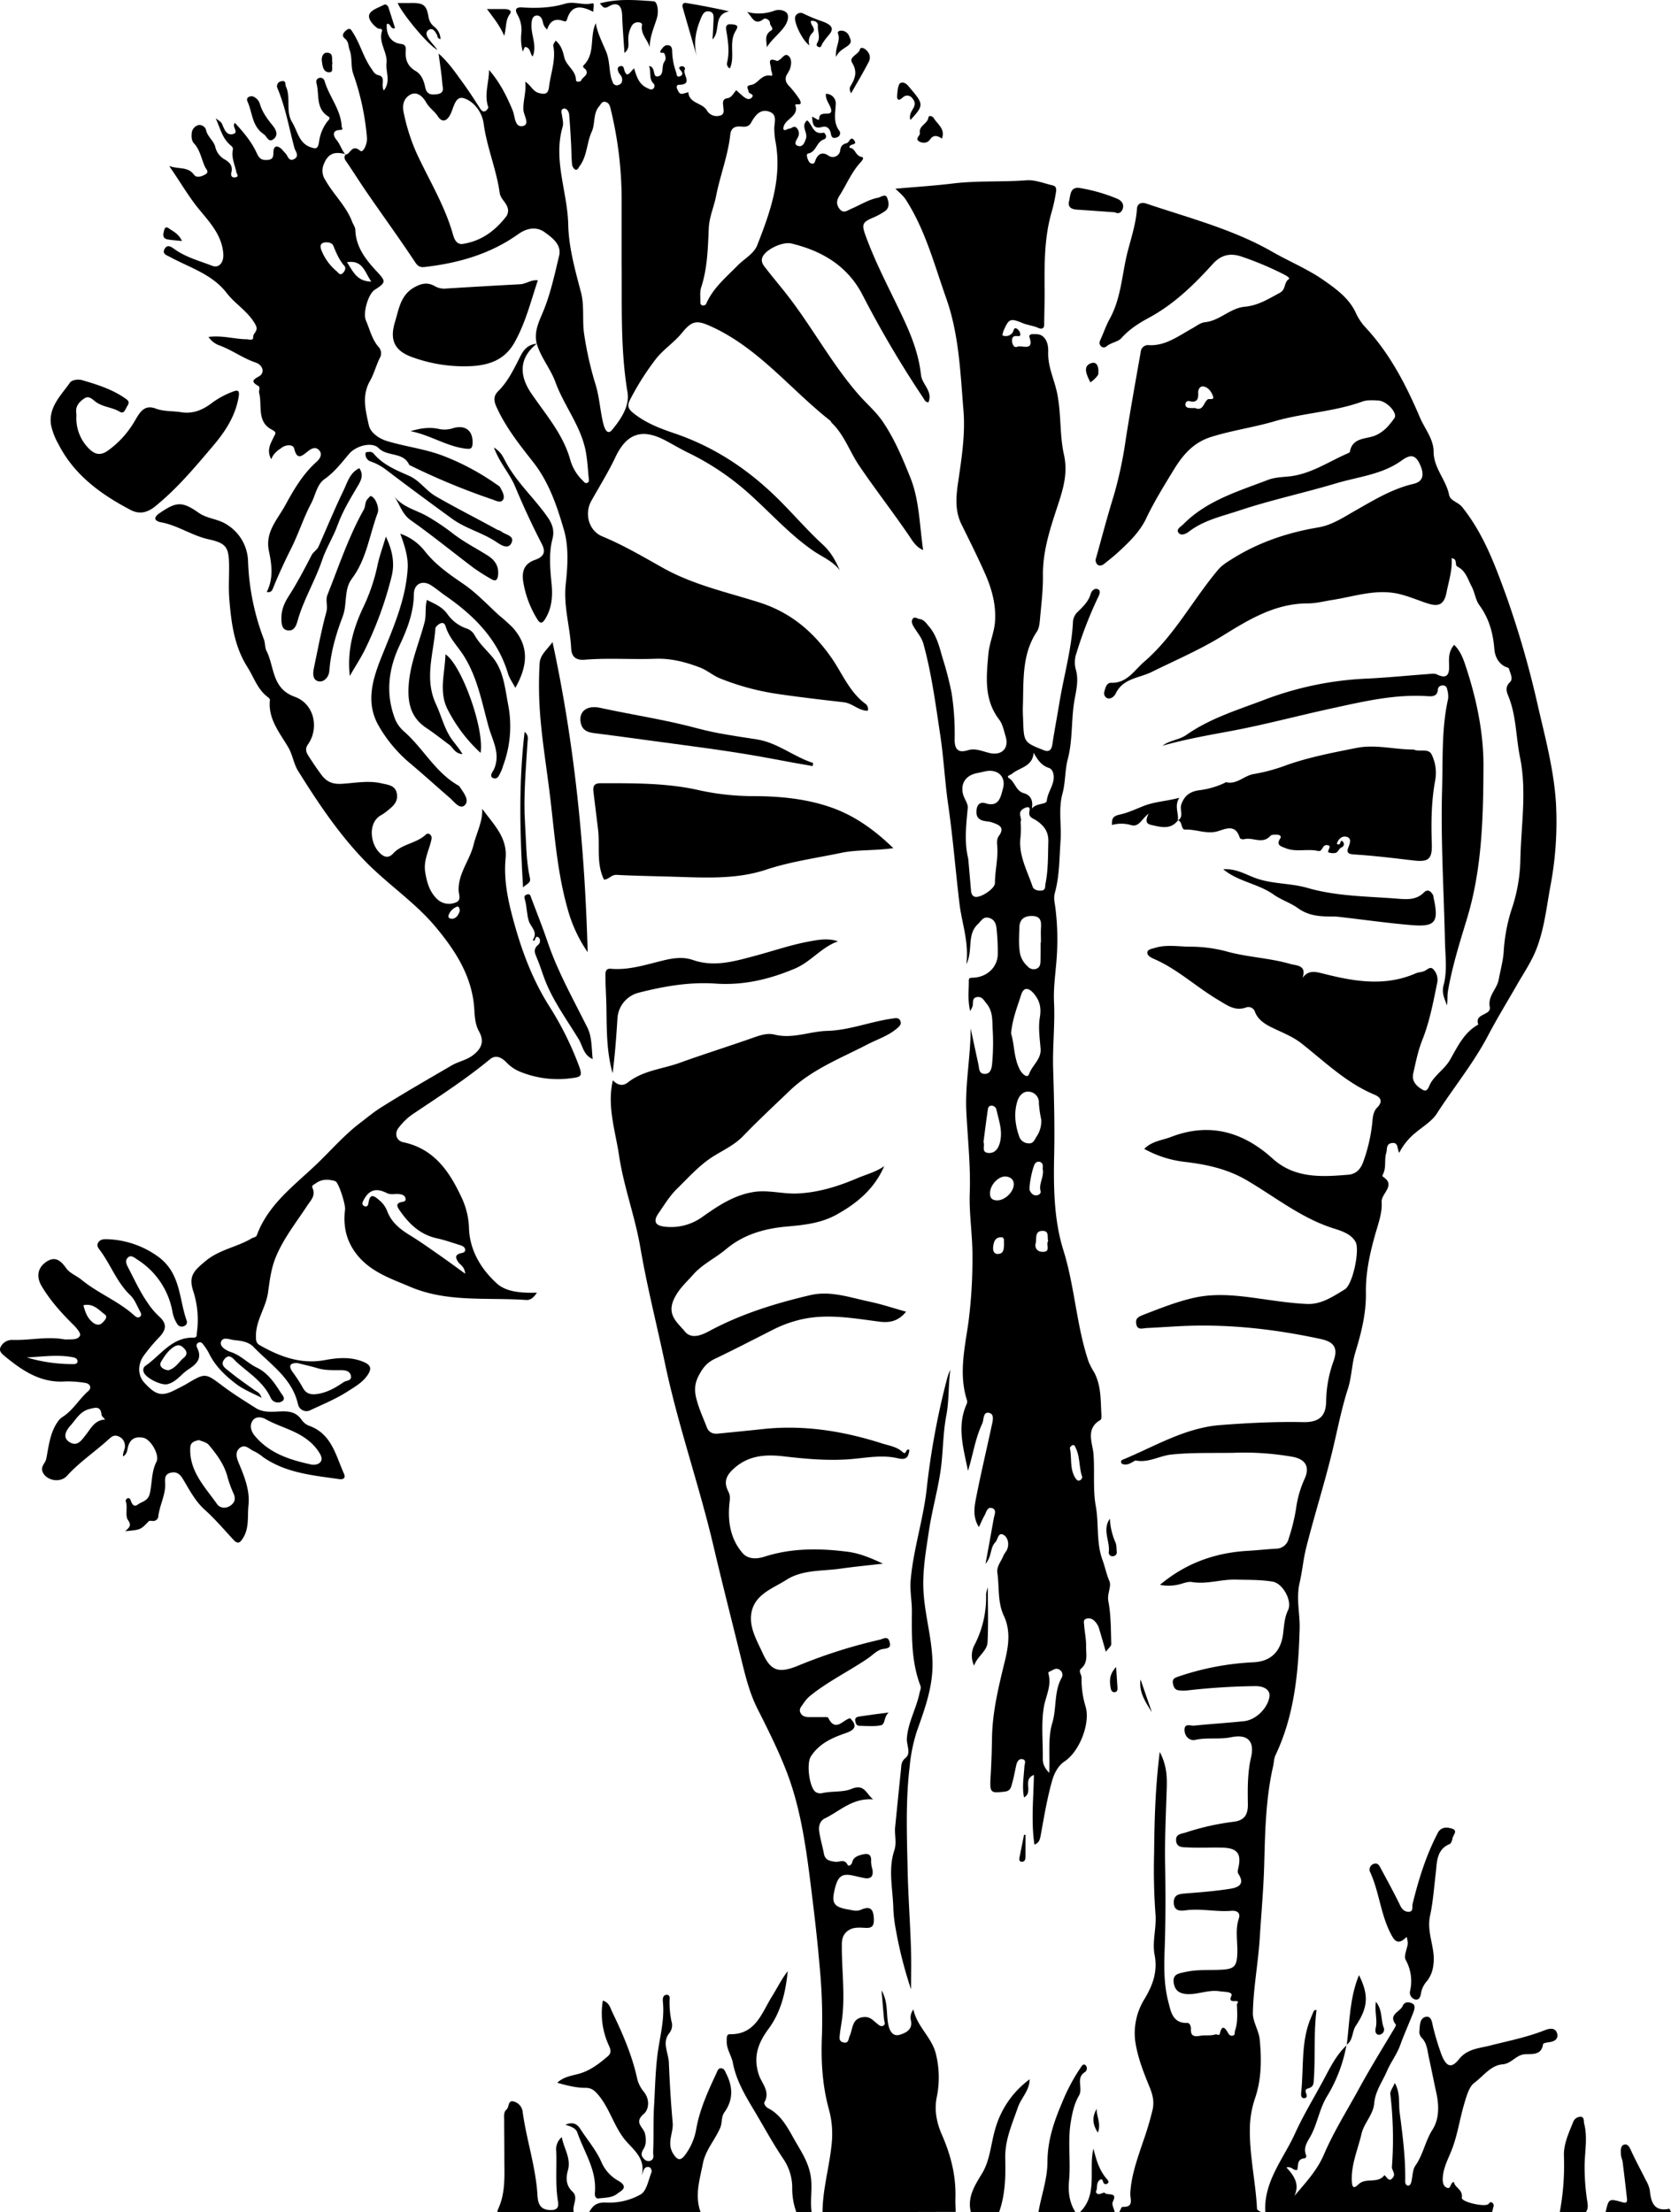 <svg id="Layer_1" data-name="Layer 1" xmlns="http://www.w3.org/2000/svg" viewBox="0 0 727.5 963.01"><title>zebra</title><path d="M623.7,984.76c.48-.81,1-2.34,1.44-2.32,5.21.2,3.27-3.37,3.41-6,.41-7.63,3-14.74,5.39-21.91a139.77,139.77,0,0,0,4.33-14.45c.8-3.72-.1-6.8-1.41-10-2.68-6.52-5.28-13.2-6.21-20.1a28.25,28.25,0,0,1,4.15-18.16c3.52-5.89,5.74-11.78,4.31-19.19-1.09-5.66.93-11.86.39-17.71a263.63,263.63,0,0,1-.58-26.5c.13-14.27.51-28.56,2.44-44,3,5.58,3.19,10.63,3.06,15.31-.34,11.18-.91,22.33-.71,33.53.22,12.48.24,25-.22,37.46-.28,7.58-.29,15.18,1.6,22.39,1,3.73,1.68,9.51,8.22,9.25,1.2-.05,1.67,1.56,1.62,2.54-.16,3.29,1.46,3.53,4.14,3.05,2.14-.39,4.39.14,6.55-.6.61-.2,1.66.82,1.93-.37.89-4,2.27-2.56,3.53-.31.56,1,1.17,1.48,2.2,1.19s.59-1.28.83-2c1.24-3.53,1-7.16.89-10.78,0-.32-.14-.72,0-.94,2-2.89-4.35.63-2.49-3.41,1-2.07-3.08-1.82-5.11-2.15-4.8-.77-9.31,1.46-14.08,1.22-3.38-.18-5.34-1.51-5.86-4.83-.62-3.94,2.28-4.15,4.95-4.76,5.14-1.18,10.36-.72,15.55-1,5.94-.26,7-1.49,7.18-7.34.16-5-1-10.05.67-15,.83-2.46-.93-3.5-3.21-3.31-6.68.56-13.33-1.13-20-.21-2.24.31-5,.34-5.12-3.23s2.23-3.88,5-4.11c6.44-.51,12.89-1,19.27-2,3.25-.5,7-1.65,3.93-6.42-.69-1.08-.2-2,0-3.11,1.23-5.85-.65-8.21-6.82-8.41-5.06-.16-10.14.16-15.18-.11-1.94-.11-4.88.28-5.18-2.85s2.35-3,4.46-3.73a109.18,109.18,0,0,1,20.66-4.6c4.68-.61,6.18-3.11,6.11-7.7-.1-6.77-.18-13.56,1.37-20.28,1.64-7.07-1.41-10.3-8.7-8.8-5.18,1.06-10.37,0-15.53,1.14-2.43.55-4.63-1.41-4.71-4.2-.09-3.33,2.71-1.79,4.24-2,7.21-.74,14.45-1.17,21.66-1.93,5.16-.54,10.23-5.58,11.06-10.58.49-2.93-2.23-4.81-6.46-4.68a288.64,288.64,0,0,0-29.09,1.85,19.88,19.88,0,0,1-3.78,0c-2-.14-2.52-1.8-2.73-3.35s.83-2.13,2.21-2.59a118.66,118.66,0,0,1,32.7-6.29c7.62-.3,12-4.51,13.06-12.11.47-3.51.54-7.15,2.18-10.54,1.94-4-2.2-11.71-6.72-12.46-5.26-.88-10.62-.73-16-.88-6.45-.18-12.66,2.15-19.12,1.05-1.45-.25-3.1.34-4.59.77a19.27,19.27,0,0,1-9.32.46c11.22-9.43,24-14,38.3-14.81,4.09-.24,8.17-.7,12.26-.93a5.65,5.65,0,0,0,5.49-4.42,84.16,84.16,0,0,0,3.17-12.79,45.56,45.56,0,0,1,3.72-13.12c2.39-5.16.55-8.53-5-9.63a121.86,121.86,0,0,0-25.94-1.78c-9,.16-18-.17-27,.75-5.21.53-9.95,3.72-15.56,2.6-.48-.1-2.84,2.11-5,1.7-.66-.13-1.27-.16-1.35-1s.49-1,1.11-1.22c13.78-5.75,26.81-13.74,42.16-14.91,12-.91,24-1.53,36-1.28,7,.14,10-2.6,10-9.43a53,53,0,0,1,3.21-17.11c2-5.67.36-8.35-5.6-9.64-20-4.32-40.18-6.6-60.66-5.62-5,.25-10.05.61-15.07.84-1.76.09-4.09,1.11-4.57-1.78-.39-2.34.68-3,3.15-4,7.32-2.81,14.55-5.73,22.23-7.43,9.09-2,18.12-1,27.19.25,7.28,1,14.58,2.19,21.91,2.49,6.09.25,11.31-3.31,16.3-6.34,3.54-2.15,6.6-17.19,4.72-20.65s-6.14-4.82-9.36-5.83c-14.26-4.47-25.66-13.82-38.23-21.15-8.43-4.9-17.63-6.85-27.24-7.94a47.5,47.5,0,0,1-17.18-5.6c3.39-3.43,7.83-3.73,11.62-5.19,16.68-6.43,31.31-2.33,44.28,9.42,9.61,8.7,21.38,8,33.06,7,3.13-.26,5.22-2.31,6.38-5.57a71.47,71.47,0,0,0,3.93-17c.21-2.23.36-4.87,2.1-6.61,2.7-2.72,1.6-4.52-1.23-5.7-12.17-5.09-21.49-14.24-31.61-22.21-4.06-3.21-8.8-4.9-13.29-7.14-3.1-1.55-5.73-3.39-7-6.54a3,3,0,0,0-4.17-1.93c-4.7,1.54-8.08-1.13-11.65-3.23-9.61-5.65-17.83-13.48-28.18-18-1.28-.55-3-1.41-2.9-2.81s2.05-1.59,3.34-2c5-1.52,10.08-.57,15.09-.51a61,61,0,0,1,15.83,2c9.24,2.62,18.9,2.86,28.07,5.54,2.51.73,7.16.37,5.24,6,2.51-3.21,5.06-2.82,8.59-1.92,13.47,3.44,27.11,5.92,40.65,0,1.13-.5,2.47-.51,3.63-.95,1.38-.53,2.72-2.39,4.16-.74a6.57,6.57,0,0,1,1.62,5.72c-1.74,8.46-3.29,16.95-6.54,25.06-1.85,4.64-2.82,9.64-3.93,14.54-.8,3.56,1.85,5.8,4.35,7.15,1.94,1.05,2.44-1.68,3.29-3.1,2.27-3.79,6.16-6.16,8.42-10.1,3.27-5.69,6.09-11.92,12.3-15.31-1.91-4.92,5.68-3.87,5-7.6-1-4.84,3.07-7.77,3.84-11.87s1.88-8,2.19-12.11a75.08,75.08,0,0,1,3.26-18,71.27,71.27,0,0,0,4-21.85c.27-15,2.9-30.07-.15-44.91-1.82-8.87-1.57-18.14-5.1-26.7-.76-1.86-1.44-3.95.72-6,1.58-1.51.07-3.85-.39-5.78a1,1,0,0,0-.63-.58c-3.08-.86-5.44-3.94-5.76-7.95-.55-7-2.29-13.44-6.54-19.22-1.71-2.32-1.93-5.48-3.37-8.16-1.7-3.18-2.53-6.76-6.1-8.56-1.5-.76.21-3.4-2.6-3.71.37,5.12-1.24,9.93-2.21,14.85-1,5.19-3.25,6.45-8.31,4.81-3.87-1.26-7.58-2.85-11.57-3.9-10.32-2.71-19.93.87-29.79,2.4-3.58.55-7.17,1.52-10.75,1.51-14.2,0-25.7,7.06-37.08,14.1-9.94,6.13-20.58,10.66-31,15.81-5.24,2.59-12.41,2.7-15.52,9.31-.47,1-2,2.71-3.8,2a2.4,2.4,0,0,1-1.15-2.88c.49-1.64.93-3.84,3-3.78,6.87.21,10.1-5.52,14.24-9.08,13.18-11.32,21.21-27,32.28-40.13,1.77-2.1,4.34-3.62,6.73-5.1,11.34-7,23.74-11.12,36.85-13.32,6-1,11.07-4.44,16.25-7.38,8.06-4.59,16-9.43,25.16-11.57,4.4-1,4.78-4.12,3-8.2-2.19-5.05-4.61-4.48-8.15-1.94-8.48,6.11-18.83,7-28.45,9.89-14,4.18-28.38,7.25-42.24,11.86-7.41,2.47-15.37,4.16-21.86,9.16-1.21.93-3.51,2.07-4.61.38-1-1.48,1.14-2.55,2.25-3.66,10.22-10.28,23.76-14.24,36.73-19.22,2.72-1.05,5.84-1.21,8.81-1.48,9.56-.87,17.32-6.3,25.77-10,.42-.18,1.08-.44,1.13-.75,1.07-6.45,7.28-5.42,11.21-7.18s6-4.52,8.17-7.48c1.55-2.1-3.21-7.43-6.94-7.66-2.34-.15-4.92-.32-7.06.45-12.43,4.5-25.76,4.92-38.3,8.6-9.09,2.67-18.46,3.93-27.51,6.79-7.7,2.42-12.19,7.75-16,13.88-4.17,6.83-8.41,13.65-11.94,20.91C633,253,628.09,257.7,623.2,262.2c-1.85,1.7-3.85,3.24-5.8,4.84-.89.72-2,1.28-3,.61a2.54,2.54,0,0,1-.75-3c2.53-9.08,4.93-18.21,7.72-27.21a177.67,177.67,0,0,0,5.26-24.87c2-12.59,4.24-25.13,6.47-37.68a3.16,3.16,0,0,1,3.65-2.88c7.19.32,12.75-4,18.57-7.21,1.9-1,3.61-2.55,5.78-2.78,6.43-.68,10.95-6.18,17.34-6.75,5.69-.5,10.23-3.38,15.11-6,2.92-1.53,1.75-4.53,4-6,.72-.47-1-1.48-2-2a139.63,139.63,0,0,0-18.32-7.74c-5-1.78-9.1-.93-12.79,3.15-8.19,9.05-16.92,17.54-27.8,23.4-4.43,2.39-8.52,5-12,8.88-1.45,1.65-4.61,1.89-6.59,3.68a1.75,1.75,0,0,1-2.52-.49c-.64-.88-.34-1.73.08-2.65,1.37-3,2.43-6.17,4-9,5.13-9.3,5.29-19.89,7.94-29.83,1.57-5.93,3.46-11.79,3.89-18,.17-2.48,2.09-3,4.21-2.26,18.49,6.26,37.52,11.09,54.67,20.92,7.45,4.27,15.61,7.61,22.5,12.46,5.17,3.64,11,7.75,13.94,14.22a23.4,23.4,0,0,0,4.19,6.27c10.64,11.44,17.66,25.08,23.71,39.24,2.09,4.9,5.91,9.31,5.94,14.82,0,7.2,5.45,12.23,6.75,18.9.5,2.53,4,3.1,5.71,5.27,9.34,11.68,14.36,25.42,19.36,39.19a419.28,419.28,0,0,1,13.73,48c3.21,13.78,6.86,27.62,7.72,41.71a149.87,149.87,0,0,1-2.42,36.07c-1.68,9.11-2.63,18.35-6,27.16-2.17,5.66-5.56,10.58-8.49,15.7-4.2,7.35-8.71,14.67-12.6,22.09-6.39,12.2-15.06,22.73-22.42,34.17-2.09,3.25-6.12,5.63-9.31,8.33a26.62,26.62,0,0,0-7,8.67c-1-1.67-.25-4.6-3.08-4.28s-2.07,2.72-2.59,4.4c-.92,3,.14,6.36-1.45,9.29-.14.25-.21.83-.08.91,6.07,3.8-.74,7.3-.46,11.12.33,4.38-1.33,9-2.59,13.37-2.47,8.59-4.41,17.23-4.26,26.24.14,8.81-2,17.3-4.54,25.59-1.65,5.32-1.61,10.89-3.31,16.13-2.9,9-4.6,18.24-6.83,27.38-3.4,14-7.79,27.75-11.31,41.73-1.26,5-1.71,10.27-2.86,15.25-1.62,7,.22,13.56,0,20.26-.53,18.72-2.25,37.37-10.44,54.66-.8,1.68-.73,3.35-1.11,5-3.2,14-3.48,28.32-3.87,42.67-.28,10.64-1.28,21.32-1.94,32-.69,10.93-2.77,21.71-3,32.61-.1,3.91,2.61,7.63,3,11.81.81,8.7.79,17.17-2.12,25.61a42.58,42.58,0,0,0-2.19,13c-.19,11.72,2.53,23.24,3.11,34.93,0,.51,1.12,1,1.73,1.45Zm33.1-785.38c3.48,1.5,3.6-2.33,5.4-3.73.76-.58,3.15.64,2.27-1.66-.68-1.77-2-3.66-4.05-4-1.73-.26-2.4,1.49-2.32,2.94.17,2.89-.77,4.17-3.8,3.46a1.32,1.32,0,0,0-1.73,1.13c-.18,1.22.56,1.71,1.62,1.8C655,199.43,655.77,199.38,656.8,199.38Z" transform="translate(-136.45 -21.75)"/><path d="M494.55,984.76c.06-10.56,3.3-20.71,4.11-31.2a40.72,40.72,0,0,0-1.45-14c-2.84-10.59-3.38-21.25-2.9-32.19a239.15,239.15,0,0,0-1.08-30.26c-1.1-13.12-2.73-26.21-4.38-39.28-2-15.42-4.47-30.86-10.12-45.32-3.55-9.11-8-18-12.45-26.81-3.76-7.4-5.61-15.65-7.61-23.74-3.88-15.73-7.89-31.42-11.59-47.18-6.26-26.65-15.44-52.53-21.07-79.3-3.56-16.9-7.87-33.66-10.78-50.7-2.32-13.54-7.24-26.47-9.26-40-1.61-10.81-5.32-21.47-2.7-32.77,1.68,1.81,4,2.89,6.46,1,6.65-5.29,15.08-5.86,22.68-8.61,10.62-3.84,21.41-7.19,32-10.94,3.06-1.08,6.17-2.1,9.23-1.34,7.87,2,15.26-1.4,22.91-1.61,9.68-.26,18.73-4,28.21-5.33,1.53-.23,3-.62,3.68,1s-.72,2.61-1.79,3.51c-3.7,3.07-8.29,4.51-12.48,6.68-11.74,6.08-24.24,10.88-34,20.26-6.8,6.53-13.72,12.94-20.25,19.72-4.38,4.54-10.23,6.72-15.19,10.32s-9.08,8.22-13.47,12.5c-3.29,3.21-5.58,7.08-8.13,10.77-2.38,3.44-1.44,5.34,2.66,5.79a23.26,23.26,0,0,0,16.52-4.29c6.81-4.81,13.76-9.47,22.28-10.8,6.33-1,12.58.92,18.84.66,9.15-.37,17.83-3.06,26.24-6.65,3.94-1.68,8.15-2.7,11.74-5.26-4.32,10-12,16.3-21,21.24-6.71,3.64-13.94,4.39-21.39,5.05-9.6.86-18.74,3.36-26.49,9.87-4.56,3.84-10.2,6.46-14.19,10.95-3.14,3.55-6.77,6.64-8.74,11.39-2.69,6.51,2,9.78,5,13.46s7.68,1.43,10.84-.27c13.87-7.44,28.71-12,43.89-15.56,8.73-2,17.17,1.07,25.59,2.84,5.26,1.1,10.39,2.82,16,4.39-3.08,3.82-6.68,5-11.56,4.34-11.66-1.49-23.35-3.72-35.13-.72a53.47,53.47,0,0,0-11,4.1c-8.45,4.26-16.84,8.64-25.38,12.71-3.37,1.6-5.16,3.59-7.06,7.12-2.21,4.09-2,7.34-1,10.94,1.08,4.05,2.88,7.91,4.39,11.84.88,2.28,2.69,3,5,2.73,6.58-.65,13.17-1.29,19.75-2,17.65-1.84,34.71.91,51.5,6.28,3.14,1,6.44,1.4,9,3.77,1.74,1.63,1.26-2,2.95-.91-.46,2.75-1,4.56-4.95,3.63-6.49-1.55-13-.36-19.64.27-9.85.92-19.86.06-29.77-1.09-8.3-1-16.17-.59-22.84,6-3.26,3.23-3.3,6-1.6,9.37,1,1.94.57,3.55.39,5.61-.7,7.62.6,15.17,5.82,21.14,2.25,2.59,5.95,2.65,9.34,1.56,12-3.87,24.24-3.75,36.47-2.17,5.17.67,10.15,2.78,15.25,5.16-6.24.73-12.49,1.33-18.7,2.21-7.89,1.11-16.32.37-23.33,4.84-5.84,3.73-13.55,6.19-15.16,14-1.31,6.41,2.26,12.28,4.84,17.94,3.53,7.76,7,8.81,15.2,5.52a223.37,223.37,0,0,1,35.85-11.41c1.27-.27,3.39-1.86,4.17.85.67,2.33-.12,2.88-2.71,3.18-2.44.28-4.55,2.62-6.71,4.1-8.15,5.56-17.1,9.88-24.83,16.07a14.28,14.28,0,0,0-3.18,3.49c-.78,1.24-2.26,2.45-1.29,4.25.89,1.65,2.46,1.77,4.1,1.76,1.89,0,3.79,0,5.69,0,.77,0,2.05-.09,2.23.28,3.17,6.51,6.39.87,9.54.22,3.39,3.42,2.06,5.11-2.09,6.54-5.83,2-11.48,4.57-15,10.11-2,3.07-.67,13.47,2.07,15.45a3.78,3.78,0,0,0,2.69.53c4.29-1,9.18-.33,12.88-1.85,5.66-2.34,6.25,1.86,9.45,4.53-9-.65-14.45,5.11-21,8.3-2.24,1.09-2.79,3.48-2.45,5.72.48,3.26,1.45,6.44,2.06,9.68.54,2.85,2.67,3.14,4.93,3.48,1.78.27,3.94-1.47,5.35,1.28.46.89,1.75.07,2-1,.45-2,2-2.78,3.71-3.25,2.47-.71,4.85-1,4.53,2.9a12.6,12.6,0,0,0,.56,3.26c.61,3.2-.66,4.5-3.87,3.82-1.39-.29-2.77-.61-4.15-.93-5.56-1.29-7.28.2-8.72,7.52-.9,4.6.52,6.22,6.14,7.14,1.86.3,3.67,1,5.57.15,3.91-1.69,5.49-.59,5.67,3.86.13,3.3-.81,4.2-3.86,4-2-.11-4.3-.26-6.07.5-2.49,1.07-3.93,3.12-4,6.32-.15,10.72,1.44,21.43.18,32.15-.28,2.34-.75,4.67-1,7-.13,1.47-.74,3.39,1.5,3.91,2.4.55,2.13-1.54,2.76-2.9,1.44-3.11.81-7.68,6.15-8.14,2.75-.24,4,1.48,5.66,2.77.86.66,1.75,1.66,2.91.91,1-.63.31-1.71.22-2.61-.37-4.06-.71-8.11-1.1-12.66,2.79,4.7,2.06,9.54,2.8,14.09.49,3.09,1.86,6.18,5.12,5.21,2.06-.62,5.81-2,4.89-6.17a5.68,5.68,0,0,1,1.07-4.85c1.6,7.68,8.34,12.34,9.91,19.88a42.39,42.39,0,0,1,.35,17.82c-1.34,6.14-.1,11.77,2.21,17,3.86,8.82,6.12,17.8,5.82,27.42-.06,2,.07,4,.12,6Z" transform="translate(-136.45 -21.75)"/><path d="M722.68,911.9a65,65,0,0,1-8.58,22.57c-3.13,5.23-4,11.14-6.68,16.45-1.37,2.73-3.82,5.42-2.34,9a1,1,0,0,1-.82,1.41c-3.23.34-2.51,3.06-3,4.95-1.71.63-2.36-1.65-4.75-1,3.35,3.58,5.9,7.33,3.46,12.41,4.94-5.82,10-11.24,12.88-18.06,4.28-10,10.12-19.21,15.31-28.74,4.78-8.75,10-17.2,15.13-25.76.39-.66,1.08-1.78.84-2.08-3.47-4.39,1.89-5.45,3-8.08.81-1.94,2.66-1.78,4.06-1.15,1.66.75,1.1,2.57.64,3.8-1.83,4.8-4,9.46-5.73,14.29-1.46,4.1-4.17,7.56-5.8,11.4-2,4.61-5.12,8.79-5.57,14.1-.41,4.91-4.45,8.54-5.52,13.22-1.58,6.86-4.6,13.42-4.22,20.71.15,2.95,1,3.14,2.91,1.28,3.15-3.11,8.46-.08,11.27-4,1.17.91,2.1,3.51,3.88.8,1-1.5-.71-3.06-.6-4.39a165.81,165.81,0,0,0-.69-31.66c-.15-1.33,1.09-2.82,1.94-4.86,2.49,4.41,1.59,8.78,2.11,12.76,1.3,10,2.61,20,2.42,30.06,0,.85.29,1.71,1.15,1.84s1.3-.77,1.49-1.49c.61-2.43.5-5.33,1.83-7.24,3.36-4.83,4.28-10.71,7.4-15.6s2.8-10.95,1.67-16.09-2.08-10.11-3.2-15.15c-.68-3-.74-6.24-3.1-8.72a3.74,3.74,0,0,1-1.09-2.53c.24-2.45,0-5.88,2.61-6.59,2.86-.76,2.94,2.84,3.44,4.6a113.52,113.52,0,0,0,3.7,12.07c2.06,5.05,4.23,5.85,7.51,1.73,3.61-4.55,8.79-4.73,13.48-5.93,8.07-2.05,16.24-3.65,24-6.74,1.79-.71,4.48-1.24,5.23,1.39.71,2.47-1.14,3.62-3.55,3.88-.9.1-2.49.42-2.54.81-.69,5.11-4.95,4.19-8,4.43-3.86.32-5.71,4.08-9.69,4.4-5.12.42-8.27,5.11-12.14,7.95-2.43,1.78-3.48,5.84-4.46,9.09-1.95,6.52-2.9,13.39-5.3,19.73-1.55,4.07-3.72,7.85-4.07,12.31-.13,1.8,0,3.76,1.64,4.56,2.06,1,1.38-2.07,3.18-2.48.36,2.59,4,3.24,3.46,6.9-.3,1.84,10.07,4.23,11.61,2.73.44-.42.7-1.13,1.44-.64a1.38,1.38,0,0,1,.8,1.56c-.24.89-.46,1.79-.69,2.69H687.33c-.82-13.42,7.95-23.27,13-34.46,3.6-7.93,8.2-15.41,12.31-23.1,2.79-5.22,5.56-10.93,10.11-15.18Z" transform="translate(-136.45 -21.75)"/><path d="M392.94,984.76c1.68-3.08,3.49-4.44,7.76-4.19A27.72,27.72,0,0,0,415.4,977c2.58-1.48,3.34-6.26,4.7-9.65.25-.63-.23-2.16-1.24-2.27-2.2-.24-2.23,1.88-3,3.5,1.9-7.83-4.62-11.61-8-16.22-4.34-5.83-6.16-12.9-10.8-18.5-1.74-2.11-3.13-3.25-5.66-3.23-4.09,0-8-1-12.34-2.22,3.22-3,7-3.08,10.36-4.19,4.54-1.52,8.09-4.3,11.62-7.31,2.05-1.74,1-3.53.31-5.13a33.25,33.25,0,0,1-2.44-19.12c2.79.8,3.27,3.24,4.11,5,4.52,9.36,8.67,18.89,10.87,29.1a14.44,14.44,0,0,0,3,5.75c2.61,3.39,2,7.65-.15,9.46-4.48,3.81-.17,5.72.5,8.53.52,2.17.69,4.7-.65,6.79-1,1.56-1.19,2.86.19,4.21a2.58,2.58,0,0,0,2.53.94c2.29-.61,1.43-2.56,1.5-4,.3-6.57,0-13.26.38-19.69.47-7.75.56-15.63,1.62-23.41,1-7.28,3-14.49,2.25-22-.14-1.39-.08-3.24,1.68-3.21s1.16,1.94,1.2,3.08a40.49,40.49,0,0,0,.84,8.42,5.59,5.59,0,0,1-1,5.27c-3.19,4-.31,8.49-.13,12.7.36,8.73.87,17.51,1.66,26.17.42,4.49-2.71,8.72.19,13.46,2.35,3.85,3.83,2.47,5.42.33a26.41,26.41,0,0,0,4.68-11.17c1.54-8.58,5.14-16.39,8.78-24.18.42-.9.73-2.3,2.2-2.09,1.29.18,1.58,1.42,2.07,2.38,2.92,5.74,3.05,11.4-.81,16.76-1.49,2.06-.87,4.49-1.82,6.72-2.28,5.32-6.44,9.81-7.54,15.51-1.36,7-3.69,14-1,21.25Z" transform="translate(-136.45 -21.75)"/><path d="M483.16,984.76a30,30,0,0,1-1.8-10.58,22.31,22.31,0,0,0-4-12.81c-4.47-6.63-8.29-13.71-12.38-20.56-3.9-6.53-8-13.27-9.47-21.11-.61-3.15-2.82-6-2.67-9.42.05-1.21-.24-3.06,1.42-3,11.17.19,13.8-9.26,18.23-16.35,2.29-3.67,4.2-7.6,6.91-11.11-.9,9-2.8,17.6-8.36,25.13-4.41,6-6.91,12.07-4.13,20.22,1.12,3.32,5,7.1,2.37,11.66-.41.7.54,2.13,1.6,2.67,6.06,3.07,9,9.49,11.92,14.53,2.55,4.42,5.86,9.39,6.68,15.51.7,5.23-.42,10.22.33,15.25Z" transform="translate(-136.45 -21.75)"/><path d="M353.06,984.76a2.43,2.43,0,0,1,.05-.94c3.64-7.41,2.88-15.37,2.92-23.22,0-5.35-.07-10.7-.08-16.05,0-1.57-.29-3.39,1-4.47s.52-4.08,3-3.55a5.28,5.28,0,0,1,4.07,4.7c1.66,12.1,5.69,23.78,6.42,36.06.19,3.18.82,6.29,5.26,6.52,3.06.16,4.15-.88,3.67-3.76-1.2-7.22-.47-14.51-.74-21.76a6.93,6.93,0,0,1,2.4-6.22c1,5.24,4.16,9.24,2.64,14.59-.89,3.15-.84,6.49,2,9.13s-.28,6,.59,9Z" transform="translate(-136.45 -21.75)"/><path d="M588.56,984.76c1.22-7.31,3.89-14.29,3.92-21.91,0-9,2.73-17.34,6.33-25.7a80.89,80.89,0,0,1,7.9-15c.65-.91,1.21-2.24,2.34-1.41a2,2,0,0,1-.21,3c-4.22,2.59-.71,7-2.67,10.32s-2.82,7.23-3.49,11.14c-1.49,8.59,0,17.22-.8,25.82-.46,4.76.09,9.57,2.83,13.79Z" transform="translate(-136.45 -21.75)"/><path d="M559.13,984.76c-1.6-6.55,1.63-11.55,4.86-16.84,3.53-5.81,3.82-12.83,5.72-19.27a40.4,40.4,0,0,1,15-21.74c0,4.87-3.67,8.05-5.13,12.28-2.51,7.29-5.69,14.21-5.48,22.27.2,7.83,0,15.74-2.68,23.3Z" transform="translate(-136.45 -21.75)"/><path d="M815.52,984.76a111.72,111.72,0,0,0,1.82-24.31c-.24-5.2,2.06-10.1,4-14.91a3.53,3.53,0,0,1,3.27-2.35c1.68.09,1.26,1.94,1.54,3,1.47,5.74.38,11.62.2,17.37a97.24,97.24,0,0,0,1.2,16.84c.24,1.63.3,3-.67,4.31Z" transform="translate(-136.45 -21.75)"/><path d="M835.47,984.76c1.39-6,1.41-6,7.44-4.31,1.7.49,2-.19,1.88-1.54q-.88-7.95-1.88-15.91c-.13-1.08-.66-2.12-.74-3.19-.12-1.7-.32-4.09,1.47-4.5s2.52,1.78,3.28,3.4c1.92,4.11,4.11,8.11,6.12,12.19a13.6,13.6,0,0,1,1.69,4.36c.52,5.24,1.84,9.36,8.51,8,.12,0,.47,1,.72,1.54Z" transform="translate(-136.45 -21.75)"/><path d="M606.61,984.76c8-7.88,3.66-18.41,5.88-27.7,1.18,4.79,2.49,9.37,5.71,13.1.48.55,1.3,1.35.55,2s-1.74.6-2.08-.78c-.22-.85-.67-1.35-1.63-.48-1.48,1.32-.62,3.27-1.42,4.8-.23.44.55,1.42,1.57,1.15.75-.2,2-.77,2.15-.58,1,1.5,6-.7,3.56,4-.55,1.06.56,3,.9,4.5Z" transform="translate(-136.45 -21.75)"/><path d="M526.27,103.9c9.17-.81,17.14-1.31,25.05-2.27,10.64-1.3,21.36-.59,32-1.4,3.74-.28,7.64,1.35,11.45,2.23,2,.46,1.51,2.3,1.32,3.54a67,67,0,0,1-1.85,8.26c-3.31,11.57-3.06,23.41-3,35.25,0,4.54-.14,9.07-.19,13.6,0,2.11-1.63,1.82-2.58,1.39-2.17-1-4.56-1.18-6.68-2.05-5.45-2.23-6.07-2.13-8.44,3.34a15.75,15.75,0,0,0-.53,1.92,3.56,3.56,0,0,0,4.54-1.31c.48-.71.38-2.12,1.61-1.67a3.29,3.29,0,0,1,1.63,2.16c.37,1.63-1,1.1-1.84,1.13-1.57.06-1.75,1.1-1.68,2.28.08,1.4.89,3,2.19,2.41,2-.87,7.49,2.22,5.39-4.14-.31-.92.51-1.4,1.41-1.38,1.7,0,3.34-.13,4.79,1.36,1.89,1.95,2,4.63,1.94,6.65-.17,6,2.45,11.35,3.7,16.86,2.1,9.21,1.14,18.57,3.16,27.62s-.93,16.67-3.69,25.13c-2.83,8.66-5.6,17.91-5.46,27.51.09,6.29-.73,12.6-1.28,18.89-.17,1.86-.37,4-1.34,5.46-6.65,10-5.75,21.39-6.11,32.55-.06,1.89,0,3.79.1,5.69.31,9.95.3,10,9,13.42,2.38.95,3.37-.16,3.74-2.58.91-6.06,2.07-12.09,3.07-18.14,1.91-11.62,5.23-23,5.88-34.84a6.46,6.46,0,0,1,2-4.59c2.36-2.29,4.75-4.53,5.73-7.89.42-1.42,1.78-2.72,3.24-2,1.24.62.62,2.25,0,3.41A178.07,178.07,0,0,0,605.12,306a12,12,0,0,0-.35,7c1.65,5.46-.2,10.55-.88,15.82-1,7.73-.57,15.76-2.52,23.2-1.35,5.12-1,10.29-2.37,15.27-1.82,6.73-.35,13.6-.82,20.4-.53,7.65-.43,15.34-2.49,22.8-.6,2.17-.07,4.13.22,6.3a109.25,109.25,0,0,1,.79,18.09c-.21,7.73-1.73,15.48-1.36,23.17.46,9.69-.68,19.31-.38,29,.38,12.48.71,25,.44,37.54-.3,13.87-.13,28.15,4,41.36,5,16,5.66,32.8,11,48.59a31.78,31.78,0,0,0,2.4,4.58c3.13,5.83,2.8,12.26,3.17,18.56.05.75,0,2-.44,2.21-6.69,3.84-3.32,10.19-3,15,.56,7.57-.32,15.33,1,22.57,1.4,7.78.12,15.8,2.92,23.4,1.11,3,1.67,6.12,3,9.16,1,2.36-1.08,5.46-.46,8.75,1.15,6.08,1.09,12.4,1.27,18.62,0,1-1.33,2-2.37,3.4-1-3.5-1.89-6.61-2.82-9.7a7.81,7.81,0,0,0-2.43-4,3.38,3.38,0,0,0-3.09-.71c-1.6.32-1.18,1.71-1.11,2.69.23,3.12.92,6.24.86,9.36-.06,3.31,1,7-2.2,9.71-1.29,1.1.29,2.64.23,4a40.22,40.22,0,0,0,1.78,12.62c2.08,7.17-2.64,19.39-9.12,23.71-3,2-4.65,5.45-5.51,8.55-2.17,7.7-3.48,15.65-4.92,23.54-.34,1.86-.64,3.37-2.75,4.18-1.5-10-.41-20-.23-30.33-5.25,2.06,0,7.46-4.3,9.79-.93-4.61-.09-9,.16-13.42.07-1.23.93-2.79-.71-3.2s-2.48,1-2.82,2.51c-.62,2.75-1.1,5.54-1.88,8.24-.44,1.52-.69,3.07-3.17,3.35-6.17.7-6.58.72-6.12-6.85.35-5.55.51-11.14.6-16.65.2-11.49,2.93-22.41,5.6-33.38,1.63-6.69,2.58-13.22-.47-19.72-2.78-5.93-1.9-12.4-2.8-18.61-.41-2.84,1.66-5,2.61-7.43.39-1,1.24-1.83,1.65-2.83,1-2.48.25-5.31-1.6-6.33-2.34-1.29-2.41,2.11-3.61,3.32-2.26,2.3-1.36,6-4.2,9.32,1.32-7.25,2.46-13.49,3.57-19.74.29-1.61,1.43-3.82-.71-4.52s-2.53,1.85-3.34,3.26-1.5,3.09-2.4,5c-2.56-4-2.12-8.1-1.39-11.89,2.05-10.66,4.58-21.22,6.86-31.84.45-2.11,1.47-5.32-.89-5.95-2.92-.78-2.35,3-3.17,4.71-3.05,6.47-4,13.62-6.17,20.47-1.92-9.71-5-19.31-.56-29.09a2.63,2.63,0,0,0,.08-1.75c-3.55-11.2-1-22.29.62-33.38a215.12,215.12,0,0,0,1.8-29.72c0-9.08-1.49-18-1.17-27.08.42-11.76-.91-23.58-1.49-35.37-.59-12.07,1.9-24,1.88-36.22q1.41,6.6,2.83,13.18c.23,1.07.49,2.14.67,3.22.25,1.58.34,3.35,2.49,3.42,2.62.1,3.09-2.27,3.31-3.91a99.2,99.2,0,0,0,.25-16.08c-.12-3.8,0-7.48-2.68-10.69-1.14-1.37-1.85-3-3.94-2.78-2.61.33-1.63,2.64-2.13,4.13a21.32,21.32,0,0,1-1,2c-1.17-4.88-.55-9.13-.6-13.33,0-1,.51-1.19,1.51-1.2,6.06-.07,10.86-4.24,11.09-10a94.64,94.64,0,0,0-.52-11.28c-.17-2.1-.83-4.05-3.23-4.75-2.57-.75-3.35,1.22-4.86,2.65-5,4.69-2,11.21-5.07,17.54,1.23-9.81-2-18-3-26.53-1.71-14.32-2.84-28.7-4.91-43-1.45-10.1-1.94-20.36-3.48-30.49-2-13.21-3.72-26.48-7.27-39.41-.82-3-2.91-5.18-4.38-7.75-.58-1-1-2.17-.36-3.13.82-1.26,2-.16,3,0,2,.26,2.91,1.79,4,3.08,3.45,3.92,4.68,9.07,6,13.72a140,140,0,0,1,4,15.46,115,115,0,0,1,1.31,20.18c0,4.2,1.44,6,5.67,4.71,3.42-1.08,6.47.49,9.64,1.2,5.19,1.17,8.42-2.07,6.92-7.11-.77-2.55-1.3-5.42-2.84-7.45-6.69-8.76-5.58-18.6-4.71-28.52.42-4.73,2.46-9.17,2.86-13.73.63-7.25-1.25-14.4-4.19-21.07-3.24-7.36-6.87-14.55-10.41-21.77-2.79-5.68-2.37-11.63-1.52-17.56,1.52-10.6,3.3-21.24,2.42-31.94-1.35-16.44-1.94-33.13-7.51-48.83-5.12-14.44-9-29.45-17.38-42.59C530.09,107.37,528.55,106.05,526.27,103.9ZM558,395.63q.6,6.84,1.19,13.68c.1,1.15.32,2.26,1.49,2.75,2.24.94,8.93-3.34,8.94-5.91,0-5.37,1.42-10.64,1-16-.12-1.51-.31-3.13.74-4.56,2.81-3.85-.27-4.86-3-5.83-1.31-.47-2.81-.4-4.14-.82-2.33-.73-2.88-2.42-2.58-4.79.33-2.58,1.9-3.33,3.91-2.71,5.89,1.83,6.58-2.92,7.53-6.3,1.52-5.36-2.33-8.82-7.8-7.59-1.23.28-2.46.54-3.7.8-4.66,1-7,4.43-5.87,9.06.5,2.07,2.23,4.1,2.07,6C557.1,380.85,556.18,388.25,558,395.63Zm18.67,76.13c1.48,4.69,1.1,10.55,3.82,15.68.87,1.65,3.23,4.05,4,1.83,1.39-3.86,5.36-6.45,5-11s-1.07-9.2-.33-13.59c.7-4.17,0-7.3-2.59-10.38-2.32-2.73-4.46-2.84-5.51.4C579.37,460,577.2,465.3,576.63,471.76Zm4.14-92.28a46.71,46.71,0,0,1,0,6.21c-1.19,8,2.78,14.84,5.19,22,.51,1.5,2.45,1.95,4.1,1.71s1.3-1.86,1.53-3c1.2-6,1.05-12.14,1.23-18.26.13-4.47-2-7.05-5.24-9.24-1.59-1.09-3.6-1.2-2.94-4.3.45-2.13-1.58-1.54-2.89-.65C579.19,375.64,581.67,378.12,580.77,379.48Zm4.91-5.79c2.26-2.57,6.26-1.54,6.47-3.4.37-3.28,2.36-5.77,2.91-8.85.42-2.33-.27-4.84-1.95-5.38-3.43-1.11-5-3.66-6.69-6.64-.45,6.12-6.07,6.38-9.35,9.13-.72.61-2.86,1-1.3,2,2.66,1.75,2.89,5.56,6.47,6.52C584.71,367.75,586.42,369.79,585.68,373.69ZM589.75,509a48,48,0,0,1-1-7,4.69,4.69,0,0,0-4.08-5c-2.59-.42-4.52,1.65-5.25,4-1.67,5.26-1,10.57.83,15.69a4.34,4.34,0,0,0,4.07,2.77c2,.15,2.47-1.41,3.31-2.79A11.77,11.77,0,0,0,589.75,509Zm-.26-77h.16c0-2.05-.11-4.1,0-6.14.19-3,0-5.34-4-5.37-3.56,0-5.33,1.72-5.4,5.05-.08,3.75-.4,7.49.29,11.28a10.3,10.3,0,0,0,3.23,5.52,3.48,3.48,0,0,0,3.83,1.15c1.59-.57,1.84-2,1.85-3.48C589.5,437.34,589.49,434.67,589.49,432Zm3.74,361.53c.37-8-.6-15.29,1.34-21.69,2-6.57.65-13.69,4.15-19.83a2.6,2.6,0,0,0-1.37-3.6c-1.41-.71-2.67.55-4,1-.23.08-.57.53-.51.71,1.67,5.42-1.24,10.13-2,15.17-1.11,7.16-.29,14.61-.39,21.94C590.4,789.34,591,791.09,593.23,793.53Zm-28.6-274.61c.73,1.5-1.1,4.47,2.1,4.73,2.52.2,4.12-1.39,4.93-4.1,1.53-5.15-.3-9.85-1.38-14.67a2.2,2.2,0,0,0-2.43-1.8c-1.2.16-1.28,1.33-1.4,2.19C565.79,509.74,565.24,514.22,564.63,518.92Zm2.85,22.3c0,1,.07,3,3,3.07,3.46.1,7.5-3.8,7.33-7.23-.11-2.11-1.69-3-3.46-3.15C571.47,533.6,567.46,537.3,567.48,541.22Zm23-10.21c-.28-.82.58-2.47-1-3.36a1.92,1.92,0,0,0-2.18.36c-1.19.93-3.18,10.75-2.48,12.09.62,1.17,1.45,2.1,2.92,2,1.06-.1,2-.87,1.74-1.82C588.64,537.12,590.86,534.47,590.5,531Zm17,133.31c-1.28-4.12-.83-8.35-2.62-12.09-.33-.69-.48-1.66-1.49-1.36-.48.15-1.19,1-1.12,1.32.91,4.25-.14,8.84,2.28,12.8.52.85,1.07,1.65,2.2,1.11A1.65,1.65,0,0,0,607.55,664.32ZM592.79,562c-.54-1.69.6-4.38-2.34-4.43-3.7-.06-2.58,3.42-3.1,5.39-.57,2.16.88,3.79,3.14,3.74C594.11,566.65,591.68,563.51,592.79,562ZM573.6,563.3c-.25-1.15.59-3.22-1.77-2.93s-2.78,2.32-3,4.24c-.17,1.55.35,3.1,2.14,3C573.6,567.49,573.44,565.25,573.6,563.3Z" transform="translate(-136.45 -21.75)"/><path d="M286.82,89c2.19.19,2.64-4.82,6.45-1.63,1.35,1.13,3.19-3.17,2.93-5.72a110.44,110.44,0,0,0-5.86-27.46c-1.31-3.53-.4-7.19-1.68-10.69-.62-1.68-.29-3.55-2.05-4.94s-.39-2.93.85-3.83c1.47-1.06,2,.2,2.74,1.38,3.14,4.92,4.52,10.71,7.92,15.48.89,1.23,1.27,2.48,3.22,2.93,3.25.76.75,4.11,2.21,6.62,3.15-4,.76-8.12,1.18-11.84.52-4.74-3.54-8.89-2-13.9.45-1.45-1.26-.91-1.92-1.38-2.15-1.52-4.36-4.18-3.53-6.09s4.09-2.91,6.39-4.12c.65-.34,1.57.22,1.86,1.08,1,3,1.95,6.08,2.91,9.09-2.17.78-1.78-2.37-3.58-1.78-.42,4.7,1.89,8.19,6.09,8.66,2.1.24,2.25,1.43,2.14,2.91-.28,3.8.74,6.79,4.28,8.86,2.58,1.51,3.62,4.3,4.22,7.13.63,3,2.31,3.39,5.16,3,3.51-.51,2.38-2.91,2.26-4.63-.28-4-.95-7.94-1.61-13.07,4.67,4.18,7.46,8.52,10.48,12.61,2.69,3.66,5.13,7.5,7.6,11.32.59.91,1.27,1.58,2.24,1.13.61-.28,1.45-1.36,1.3-1.77-1.88-5.32.3-10.55.35-16.15,4.65,5.33,7.69,11.37,10.32,17.73,1,2.52.82,7.41,4.35,6.69,3.28-.67.42-4.6.29-7-.24-4,1.33-7.77.79-12.31,2.5,1.58,3.25,4.2,5.91,4.92,2.88.78,4.1.33,4.45-2.68.71-5.95,3.08-11.72,1.84-17.89-.12-.59.56-1.33,1-2.25,2.5,2,3.23,4.89,3.78,7.23.9,3.83,5,5.7,5.11,9.87,0,1.36,2.13.67,2.23.37.55-1.65,3.31-2.3,2.19-4.59-.36-.74-2-1.2-1-2.2,5.11-5.13,2.39-12.25,5.19-18.22.78,4.38,2.84,8.36,4.5,12.32,1.88,4.49,1.05,9.14,2.89,13.37a1.85,1.85,0,0,0,2.65,1.11c1.15-.38,1.53-1.21,1.45-2.57S406,54,405.61,52.85c-.29-1-.46-1.9.8-2.29.92-.28,1.45.1,1.68,1.06,1.22,5,2.73,1.22,4.44-.1,1.05,3.43,2,6.84,5.61,8.51.89.42,1.73,1,2.6.41a1.55,1.55,0,0,0,.08-2.48c-2-2.2-.79-5-1.81-7.48,3.18.4,1.23,5.22,4.06,4.49,2.67-.7,1.2-4.39,2.63-6.37.79-1.09.59-2.28,0-3.55-.38-.76-2.75.31-1.42-1.56.7-1,1.51-2.22,3-2.06s1.74,1.28,1.8,2.43a29.15,29.15,0,0,0,1.7,9.24c.37.95.09,2.55,1.86,1.8,1.08-.46,1.12-1.41.32-2.31-.63-.71-1.49-1.55.16-2,.87-.22,1.84.73,1.5,1.32-1.23,2.12,3.88,6.71-2.62,6.75-1,0-1.1,1.07-.71,1.84.54,1.06.9,2.52,2.66,2l2.18-.61c.33,5,6.13,4.51,8.12,8a4.87,4.87,0,0,0,5.15,2.3c2.75-.4,2.06-2.36,1.91-4.28-.1-1.27-.55-3.08,1.93-3.43,1.75-.25,2.57-2.2,3.75-3.45.93.83,1.9,1.73,2.91,2.58s2.51,1.94,3.74.71c1.67-1.66-1.29-1.64-1.31-2.73s-1.61-2.47,1.13-2.87c3.09-.46,4.44-4.86,8.65-4,1.26.27,0-2,0-3.09.13-1.42-2.19-5.28,2.57-3.36.29.12.85-.29,1.23-.54,1.23-.78,2.34-3,3.86-1.62s1.23,3.77.56,5.76a20,20,0,0,1-1.37,2.47c-1,2-.23,3.68,1.26,5.08a44.23,44.23,0,0,1,4.46,5.8c.54,1.28.72,2.19-1.19,1.9a2.21,2.21,0,0,0-.87.23c2.14,5.41-5.37,6.13-5.1,10.69.85.91,1.62-.28,2.47-.26,1.13,0,2.18-1.7,3.39-.23a3.41,3.41,0,0,1,.42,4c-.59,1.26-2.15,3.22.31,3.78,1.89.43,2.68-1.54,3.25-3.34.83-2.61-2.42-5.37.47-7.84,2.38,1.71,2.45,6.37,7.08,5.37.72-.16,2.14,2.27.19,2.93-3.24,1.1-3.22,5.43-6.77,6.12-.95.19-.51,1.66-.18,2.51s.78,1.82,1.88,1.91,1.18-.85,1.46-1.56c1.11-2.73,3-3.7,5.55-2a3.27,3.27,0,0,0,5.17-1.92c.21-2.27,1.2-3,2.88-3.45,1.17-.31,1.66-3.26,3.18-1.29,1.95,2.52-2.49,1.23-1.92,3.37,2.39-.1,2.41,3.39,5.19,3.92,1.51.29.08,1.8-.59,2.54-3.87,4.26-6,9.63-9.05,14.39-1.26,2-1.43,3.66,0,5.62,1.73,2.3,3.46.76,5,.1,3.9-1.63,7.45-4,11.73-4.87,1.46-.29,3.31-1.93,4.05,0s1.26,4.43-1.19,6a31,31,0,0,1-4.47,2.46c-5.43,2.24-5.51,3.12-3.55,8.48,4.51,12.31,10.75,23.81,16.28,35.64,3.69,7.87,6.74,15.82,7.67,24.56.44,4.07,5.22,7,3.26,11.9-1.38,0-1.83-1.23-2.5-2.25a456.75,456.75,0,0,1-26.14-44.36c-6.51-12.71-17.59-19.26-31-22.51-3.71-.9-10.64,2.3-12.43,5.51-1.28,2.29.23,4,1.44,5.52,3,3.88,6.19,7.6,9.19,11.47,10.83,13.93,19.19,29.63,30.78,43,3.67,4.25,8,7.8,11.17,12.65,4.93,7.46,8.32,15.59,11.57,23.69,3.95,9.83,4,20.6,5.59,31.6-3.26-1.43-4.58-4-6.11-6.2-7.08-10.41-14.84-20.33-21.9-30.78-4-6-6.35-13.13-11.68-18.29-.33-.32-.49-.84-.85-1.13-17.07-13.44-30.74-31.1-51-40.58-6.73-3.15-8.87-3.24-13.48,2.47-3.25,4-7.65,6.85-11,10.91a115.09,115.09,0,0,0-11.62,18.26c-1.34,2.47-.7,3.94,1.35,5.61,5.25,4.28,11.5,6.71,17.68,8.8,17.53,5.9,32.36,15.72,45.44,28.65,6.61,6.53,12.67,13.64,19.45,19.87,3.67,3.37,5.55,7,7.43,11.21-3.2-4.24-8.17-6-12.28-9-10.26-7.27-18.54-16.69-27.88-24.95a114.19,114.19,0,0,0-25.9-17.25c-3.39-1.65-6.63-3.62-10-5.38-10.18-5.34-16.78-2.88-21.61,7.33-3.08,6.52-6.93,12.67-10.47,19-3.15,5.59-1.18,13.06,4.79,15.52,9.19,3.8,17.7,8.83,26.31,13.66,13.05,7.32,27.53,10.53,41.61,14.94,13.53,4.23,23.57,12.41,31.84,24.27,4.63,6.65,7.75,14.75,14.61,19.87a2.82,2.82,0,0,1,1.18,3.14c-3.91.06-6.67-3.26-10.43-3.69-9.54-1.1-19.1-2.2-28.6-3.59A109.86,109.86,0,0,1,449.77,317c-3-1.24-5.51-3.52-8.67-4.71-6.27-2.38-12.53-4-19.34-3.77-10.24.4-20.51-.43-30.76.42-3.38.28-5.68-.9-5.88-4.91-.46-9.37-3.43-18.42-2.36-28.07.86-7.77,1.35-16.2-.78-23.51-3-10.28-6.47-20.72-13.38-29.51-5.89-7.49-11.86-15-15.87-23.77-1.17-2.56-1.77-4.77.66-7.18,4.41-4.37,7-10.07,9.78-15.47,1.66-3.18,3.64-4.82,7-5.16-7.52,5.94-8,13.5-2.35,21.73,6.33,9.29,13.94,17.84,17,29.18a20.22,20.22,0,0,0,5.39,8.74c.55.53,1,1.35,1.94.93s.68-1.34.61-2.07c-.37-3.77-.57-7.56-1.23-11.27-2-11.21-9.48-20.08-13.28-30.54-2.12-5.83-6.37-10.66-8.1-16.7-1.31-4.89.79-9.28,2.56-13.47,3.39-8,5.15-16.47,7.17-24.82,1.14-4.72-2.87-7.76-6.28-10.22-3.8-2.74-8.07-1.63-11.45.78-12.33,8.79-26.25,12.7-41,14.37-2.49.28-3.31-1.13-4.38-2.74-6.64-10-13.68-19.67-20.45-29.51-2.9-4.21-5.73-8.7-8.64-13-.65-1-2-2.29-.7-3.83Zm120.27,47.26c0-9.46,0-18.93,0-28.4a166.78,166.78,0,0,0-4.81-38.78c-.3-1.29-.69-2.49-2.08-2.92-1.67-.52-2.14,1-2.91,1.9-2.74,3.17-1.61,7.51-3.21,11-2.21,4.83-1.95,10.53-5.27,15-.52.69-.94,2-2,1.48a3.24,3.24,0,0,1-1.32-2.34c-.26-3-.25-5.93-.41-8.89-.24-4.24-.46-8.48-.84-12.7-.11-1.25-1.06-2.79-2.26-2.58-1.68.28-1,1.92-.81,3.16.21,1.55.67,3.27.25,4.69-4.25,14.48,2.09,28.34,2.41,42.55.23,10.07,3,19.84,5.56,29.57,1.57,6,.47,12.22,1.39,18.26a149.28,149.28,0,0,0,4.93,21.8c1.69,5.44,2,11.29,3.34,16.88.4,1.67,1.62,5.76,3.94,2.89,3.71-4.56,7.66-10.23,6.66-16.28C406.52,173.83,407.27,155.06,407.09,136.28ZM357.63,113.9c.28-3.42-3.2-5.14-3.62-8.13-1.44-10.28-5.6-19.91-7-30.25-.64-4.88-4.19-9.65-8.62-11-3.92-1.21-4.4,4.46-6,7.29-1.75,3.18-3.74,3-5.31.58-1.44-2.24-3.7-3.6-5.06-6-1.19-2.1-3.7-5.15-6.93-3.43-2.82,1.51-3.64,4.46-2.88,7.82a85.7,85.7,0,0,0,5.41,17.2c5.42,11.84,12.39,23,16,35.71.54,1.91,1.45,4.67,4.36,4.23,8.11-1.25,14.21-5.82,19.07-12.22A5.4,5.4,0,0,0,357.63,113.9ZM473.57,78.44c-.28-2.8,1.66-6.59-2-8-4.08-1.57-6.36,1.56-8.12,4.71-1.08,2-2.83,1.82-4.55,1.68-2.67-.21-4.23.81-4.52,3.56-1,9.16-4.42,17.74-6.17,26.7-.92,4.74-3,9.11-3.19,14.15-.38,8.6-.58,17.32-3.32,25.68-.62,1.88-.29,4.08-.35,6.13,0,.8.13,1.63,1.17,1.68a1.41,1.41,0,0,0,1.46-.92c3-6.78,8.59-11.34,13.6-16.47,2.9-3,7.07-5,8.61-9,5.74-14.66,11-29.47,7.75-45.7A37.1,37.1,0,0,1,473.57,78.44Z" transform="translate(-136.45 -21.75)"/><path d="M370.22,584.46c-1.34,2-2.66,3.33-4.73,3.19-16.91-1.18-34.29,1.17-50.44-5.72-8.3-3.54-17.14-6.4-23.19-14-4.72-5.95-6.09-12.49-5.18-19.74.25-2-2.78-11.82-4.29-12.27-2.89-.86-5.81-1-8.53,1-.8.57-1.87.84-1.35,2,1.52,3.3-.79,5.37-2.31,7.68-4.78,7.31-10.25,14.12-13.66,22.36-2.11,5.08-2.66,10.26-3.41,15.49-.93,6.56-5.33,12.1-5.25,19,0,1.84.11,3,1.63,3.88,8.85,5,17.88,8.44,28.49,6.47,5.45-1,11.24-1.52,16.77.84,3.13,1.33,3.63,2.88,1.71,5.71-2.21,3.27-5.63,5.14-8.69,7.12-5,3.22-10.58,5.52-16,8.05a3.78,3.78,0,0,1-5.63-2.6c-2.63-11.34-12.08-17.25-19.36-24.86-2.08-2.17-5.38-2.67-8.31-2.94-1.95-.18-5.09-1.71-5.83.84-.62,2.12,2.55,3.79,4.27,4.35,4.36,1.41,7.33,4.83,11.26,6.74,4.78,2.32,7.65,6.47,10.36,10.75.75,1.2,2.55,2.83.64,4a3.46,3.46,0,0,1-4.83-1.42c-3.14-7-9.49-10.83-14.83-15.63-1.37-1.23-3.12-4.17-5.4-1.3-2.06,2.59.65,4.08,2.18,5.33,3.52,2.88,7.28,5.47,11,8.14,1,.71,2.32,1,3,3.31-4-2.08-7.61-3.49-10.65-5.72-5-3.72-9.6-8.07-12.37-13.92a23.3,23.3,0,0,0-2.07-3.17c-.55-.78-1.15-1.68-2.27-1.23s-1.07,1.5-.63,2.38c2.28,4.57-.34,7-3.8,9.26-3.14,2-5.21,5.5-9.17,6.47-2.76.67-9.76-2.81-10.39-5.42a2.19,2.19,0,0,1,.78-2.54c6.67-4.58,11.4-12.48,20.86-12.29,1.79,0,1.45-1.09,1.56-2.18A40.56,40.56,0,0,0,220.65,584c-2.22-6.61,0-8.94,5.35-13.35,6.05-5,13.63-6,20-9.81.77-.46,1.92-.43,2.29-1.43,4.8-13,15.51-21,25.07-30,6.59-6.16,12.41-13.1,19.64-18.65,3-2.28,5.91-4.73,9-6.7,10.19-6.43,20.66-12.42,31.07-18.5,2.83-1.66,6.18-2.23,8.93-4.2,4.12-2.95,5.44-6.25,3-10.6-2.18-4-1.79-8.18-2.29-12.31-1.57-12.91-8.32-23.19-16.35-32.88-9.11-11-21.14-18.85-31-29-11.46-11.83-20.54-25.45-29.19-39.32-1.82-2.92-2.32-6.92-4.2-10.13-3.78-6.47-8.93-12.42-8-20.73,0-.34-.46-.83-.82-1.1-4.56-3.32-6.11-8.6-8.95-13.09-5.78-9.13-7.05-19.19-7.91-29.55-.4-4.86-.06-9.68-.1-14.52-.07-8.07-1.12-9.9-8.92-11.61-7.28-1.6-13.44-6.09-20.81-7.43-2.15-.39-3.83-1.7-.57-3.93,7.27-5,9.77-5.31,17.11-.15,3.79,2.65,8.48,2.55,12.44,5.24a19.41,19.41,0,0,1,9,15.74,105.44,105.44,0,0,0,6.87,34c.64,1.63.43,3.67,1.12,5,3.58,6.94,2.22,16.45,12.33,20.08,8.42,3,10.8,13.5,5.79,20.7-1.47,2.1-.74,3.56.27,5.14,1.78,2.79,3.63,5.54,5.61,8.19,2.16,2.89,4.71,4.1,8.77,3.86,5.77-.34,11.64-1.56,17.44-.19,2.66.63,5.91.78,6.58,4.39s-1.64,5.56-4.05,7.47a17.92,17.92,0,0,1-2.7,1.92c-6.31,3.32-4.87,13.86.52,17.5,1.74,1.17,3.29.7,4.63-.76,3.86-4.23,10.09-4.33,14.17-8.19a1.36,1.36,0,0,1,2.09.13c.73.84.47,1.78.24,2.7-1.09,4.39-3.3,8.53-2.57,13.31.68,4.41,1.84,8.59,5.12,11.82a7.53,7.53,0,0,0,7.93,1.65c2.89-.9,1.6-3.32,1.53-5.22-.29-7.49,4.84-13.2,6.5-20,1.26-5.17,4-10,3.77-15.65,4.78,6.66,11,12.33,10.18,21.51-1,10.23,1.44,20.25,4.17,29.81,3.37,11.85,7.83,23.41,14.54,34.16a137.37,137.37,0,0,1,13.35,26.77c1.5,4.25.72,4.52-3.86,5.07a43.4,43.4,0,0,1-22.2-3,16.79,16.79,0,0,1-5.71-4c-2-2-4.52-3.44-7.14-1.27-10.76,8.9-22.51,16.4-34.06,24.2a26.77,26.77,0,0,0-5.66,5.59c-2,2.51-1,5.66,2,6.31,13.22,2.76,19.93,12.45,25.16,23.56a33.66,33.66,0,0,1,3.46,13.63c.25,9.88,5.32,18.08,12.15,24.31C357,584.29,363.81,584.66,370.22,584.46ZM339,576.22c-.36-3.25-2.15-3.79-3-5-1.12-1.71-1.74-3.11.9-3.87.88-.25,2.1-.3,2.06-1.53s-1.23-1.74-2.28-2.07c-3.29-1-6.55-2.19-9.92-2.92-7.47-1.6-12.4-6.44-16.49-12.45-.85-1.26-1.59-2.61.63-3.27,1-.3,2.49-.12,2.06-1.81-.38-1.44-1.89-1.68-3.06-1.76-1.69-.12-3.37.42-5.07-.44-4.72-2.39-7.79-1.36-10.14,3.2-.47.91-.82,1.88.26,2.43s1.74,0,1.91-1.21c.6-4.29,2.28-3.48,4.79-1.24a11.47,11.47,0,0,1,3.3,4.49c1.9,5.24,5.93,8.28,10.43,11,3.74,2.3,7.34,4.85,10.94,7.36C330.33,569.9,334.18,572.73,339,576.22Zm-73.16,38.87c-3.13,0-3.84,1.15-2.14,3.73a66.88,66.88,0,0,1,4.4,6.68c1.57,3.22,3.92,3.52,7,3,4.13-.74,7.59-2.76,10.95-5.07,1.18-.81,3.61-.5,3.18-2.75s-2.63-2.49-4.52-2.48c-3.3,0-6.58.13-9.82-.79C272,616.53,268.91,615.85,265.88,615.09Zm-56.2,3.17c3.19-.75,4.62-3.64,6.86-5.48,1.46-1.2,1.49-2.59.14-4-1.2-1.29-2.41-1.9-4.1-.94-2.69,1.51-4.37,4.11-5.86,6.52C205.38,616.49,207.32,617.91,209.68,618.26ZM336.57,418.47c.1-1.29-.42-2.3-1.1-2.05a6.17,6.17,0,0,0-3.75,3.83c-.37,1.11.94,1.61,1.84,1.43C335.45,421.32,336.1,419.69,336.57,418.47Z" transform="translate(-136.45 -21.75)"/><path d="M286.94,88.89c-4.26-1.15-7.47-.77-9.44,4.17a7.16,7.16,0,0,0,.55,7c3.54,6.33,9.11,11.34,11.73,18.25.45,1.17,1.33,2.31,1.37,3.49.25,7.63,4.62,13.05,9.46,18.25,3.94,4.23,3.89,4.71-1.07,7.9-2.73,1.77-5.25,10-3.74,13.42,1.69,3.87,2.59,8.13,5.5,11.46a4,4,0,0,1,.49,4.78c-1.6,3.24-2.49,6.85-4.28,10-3.67,6.39-1.85,13-.49,19.22.71,3.25,4.28,5.85,8.18,7,8.24,2.46,16.88,3.42,24.91,6.63a106.87,106.87,0,0,1,22.3,12c.64.46,1.48.85,1.82,1.49.89,1.66,2.13,3.79,1.26,5.3-1,1.7-3.2.41-4.75-.1a297.53,297.53,0,0,1-36.12-15c-2.53-5.78-9.46-3.45-13.32-7.33-2.92-2.92-9.86-1-12.8,2.43-3.33,3.93-6.41,8-10.78,11.08-3.32,2.34-3.91,7-5.81,10.57-3.29,6.21-5.42,13-8.57,19.33-2.88,5.76-5.59,11.57-8,17.52-.39,1-.87,2.09-2.76,1.67,3-5.83,2.19-11.91.94-17.84-1.74-8.24,3.76-13.7,7.14-19.91,3.75-6.88,7.71-13.65,13.73-19,1.28-1.13,2.64-3.25.93-5s-3.58-.47-5.08.74c-2.61,2.1-4.53,3.59-5.72-1.44-.44-1.83-3.51-1.7-5.36-.38s-3.57,2.37-4.62,5.09c-2.16-4-.24-6.85.95-9.43.84-1.84,1.73-2.18-.82-3.53-6.52-3.45-4-10.54-5.41-16-.23-.89.7-2.36-.41-3-3.24-1.83-2.32-2.66.39-4.16,2.55-1.41,1.84-4.88-1.55-6-5.53-1.89-10.2-5.41-15.62-7.41a9.55,9.55,0,0,1-4.83-3.72c6.08-.78,11.25.95,16.5,1,1.21,0,3,.85,2.94-1s2.54-2.47,1-5.34c-3.16-5.76-8.76-8.88-12.54-13.79-6.31-8.19-16-11-24.54-15.61-1.54-.83-3.7-1.38-2.48-3.58s2.94-.86,4.39.16c4.95,3.52,10.8,5.05,16.35,7.19,3,1.17,5-1.56,4.82-5-.5-8.24-5.9-13.91-10.58-19.61S214.88,100.83,210.09,94c4.22,1.54,8.15.14,10.82,3.82,1.1,1.51,3.27.78,4.84-.09,2-1.14.49-2.16-.08-3.41-1.56-3.39-2.08-7.25-4.75-10.15-1.15-1.24-1.15-3-1-4.48a4,4,0,0,1,2.86-3.47,3,3,0,0,1,3.37,2.06c.56,2.92,3.18,4.52,4,7.29a8.36,8.36,0,0,0,3.69,5.33c2.4,1.34,4.14,2.86,3.33,6-.34,1.31.24,2.33,1.7,2.06,1.88-.34.67-1.29.47-2.33-.62-3.19-2.25-6.26-1.52-9.65.2-.95-.37-1.45-1-2-3.61-3-4.46-7.34-6.46-11.74,2.39,1.73,2.44,1.7,2.95,2.9.87,2.06,1.79,4.56,4.42,4,3.15-.67-.66-3.31,1-4.88,3.68,4,7.22,8.11,9.49,13.13,1,2.11,1.85,3.15,4.52,3,3-.16,2.63-1.84,2.76-3.72.16-2.32,1.42-2.67,3.17-1.37.74.56,1.24,1.43,1.94,2.06,1.21,1.11,1.49,4.11,4.1,2.52,2.18-1.31.31-3.32-.06-4.68-2.34-8.65-3.85-17.54-7.32-25.87a2.16,2.16,0,0,1,1.72-3.22c2.07-.46,1.45,1.36,1.92,2.39,2.22,5-.29,10.62,2.7,15.52,2.39,3.91,2.92,9.15,8.14,10.86,1.85.6,3,1,3.52-2.21a18.64,18.64,0,0,1,3.54-8.9c.59-.71,1.69-1.59.54-2.3-5.57-3.42-3.87-9.37-5.12-14.27-.21-.84-.31-1.92.87-2.42a1.86,1.86,0,0,1,2.62,1.32c2,6.75,7.07,12.36,7.43,19.72,0,.59,1,1.43-.62,1.49-3.76.14-3.06,2.64-1.65,4.32,1.65,2,2.28,4.44,3.86,6.37Zm-8.66,38.37c-2.76.15-2.5,2-1.79,3.68a22.91,22.91,0,0,0,6.58,8.94c.78.64,1.38,2,2.68.71.9-.86,1.38-2.22.71-3-2.33-2.62-3.61-5.72-4.9-8.89C281.08,127.56,279.65,127.18,278.28,127.26Zm19.83,17.07c-2.87-4-3.62-9.54-10.59-8.43C290.13,139.86,291.85,144.3,298.11,144.33Z" transform="translate(-136.45 -21.75)"/><path d="M190.94,688.3c2.13-1.82,2.75-2.65,1.24-4.83-1.39-2,0-5.5-1-8.25a1.36,1.36,0,0,1,.51-1.09,1,1,0,0,1,1.56.49c.56,1.62,1.33,3.49,3.19,2.09s4.53-1.46,5.28-5c1-4.51.63-9.29,2.85-13.62,1.49-2.92-2.47-9.82-5.71-10.45-2.85-.56-5.26,0-6.45,3.18-.61,1.64-.35,3.78-2.38,4.93-.23-1.85,1.13-3.27.78-5.13a4.35,4.35,0,0,0-2.65-3.54c-1.73-.82-2.83-.21-4.15,1-6,5.51-12.83,10-18.35,16.08-3.09,3.43-9.15,2-10.65-1.65-1-2.45,1.16-3.75,1.55-5.62,1.1-5.38,1.57-11.14,4.82-15.92a7.82,7.82,0,0,1,2.2-2.34c4.66-2.9,7.28-7.82,11.34-11.35,1.52-1.31.89-3.31-1.63-3.57a47.21,47.21,0,0,0-8.27-.61c-10.57.82-18.54-4.47-26.16-10.7-1.35-1.11-3.12-2.43-2.14-4.28a5.52,5.52,0,0,1,5.24-3.08c7.52.24,15-1.63,22.56-.23a6.71,6.71,0,0,0,1.42,0c2,0,4.66.14,5.35-1.75.38-1-1.53-3.25-2.81-4.51-5.21-5.15-10.09-10.54-13.86-16.86-2.44-4.07-1.77-7.83,1.54-10.33,4.06-3.06,6.65-1,9,2.32,1.7,2.42,4.53,3.34,6.69,5.11,7.19,5.92,16.07,9.3,23,15.54.66.59,1.54,1.35,2.53.63s.35-1.77-.06-2.53c-1.28-2.34-2.27-5.06-4.13-6.83-5.85-5.56-8.48-13.2-13.15-19.5-.74-1-1.64-2-.88-3.36s2.16-1.6,3.66-1.55a39.84,39.84,0,0,1,21.76,7.1c10.67,7.19,9.66,18.66,13.19,28.5a1.82,1.82,0,0,1-1.28,2.26,2.24,2.24,0,0,1-2.87-.93,14.26,14.26,0,0,1-2.07-5.25,33.88,33.88,0,0,0-15.28-22.78c-1.22-.81-2.84-2.3-4.21-.83s-.48,3,.41,4.72c2.66,5.12,5.05,10.35,8.4,15.12a32.36,32.36,0,0,0,4.84,5.71c3.34,3,3.29,5.58.25,8.85a80.36,80.36,0,0,0-6.95,8.26c-2.79,4-2.5,8.71.28,11.74,5,5.44,7.53,6.08,13.11,3.29,1.83-.92,3.68-1.81,5.43-2.85,8.11-4.8,8-4.69,15.75,1.12,4.53,3.41,9.38,6.4,14.17,9.44,3.57,2.27,7.68,1.57,11.57,1.48,3.4-.07,6.16.56,8.27,3.45a7.47,7.47,0,0,0,3.21,2.74c10,3.44,11.76,12.84,15.38,20.88.88,2-.27,2.68-2.06,2.42C272.69,664,261,663,251.06,656.11a19.57,19.57,0,0,0-3.93-2.58c-2-.75-3.93-3.46-6.36-1.4-2.23,1.88-1.15,4.68-.32,6.65,2.48,5.87,4.86,11.94,4.18,18.21-.52,4.74.43,9.92-2.4,14.34-1.07,1.66-2,2.92-4,.86-4.15-4.47-8.12-9.16-12.65-13.23-4.31-3.88-6.76-8.9-9.66-13.64-1.42-2.31-3.13-3.09-5.46-2.38s-2.2,2.5-2.1,4.6c.23,5-2.48,9.51-3,14.45a2.21,2.21,0,0,1-2.42,1.86c-.58,0-1.4-.21-1.7.09C197.67,687.69,197.69,687.7,190.94,688.3Zm81-29c1.76.23,3.48-.06,4.28-1.51.68-1.24-.16-2.71-.92-3.92a20.69,20.69,0,0,0-4.76-5.17C265,644.28,258,642.86,252,639.49c-1.56-.88-4.23-1.32-5.59.73s-.72,4.53.93,6.52C253.76,654.46,262.64,657.26,271.92,659.27Zm-48.87-10.65c-2.26.46-3.69,1.06-3.79,3.35-.46,10.21,6.38,17,11.62,24.44,1.31,1.87,3.85,2.2,6,.64,1.84-1.35,2.22-3,1.2-5.23a47.18,47.18,0,0,1-2.69-7.5c-1.47-5.29-4.66-9.55-8.07-13.62C226.29,649.52,224.28,649.19,223.05,648.62Zm-40.83-8.93c-.7-.89-1.51-1.45-1.58-2.08-.41-3.75-2.3-3.26-5.18-2.55-4.14,1-5.93,4.53-8.28,7.16-1.29,1.45-4.19,5-.43,7.32,3.36,2,5.09-.74,7-3.15C176,643.64,177.61,639.93,182.22,639.69Zm-34-27a70.44,70.44,0,0,0,20.26,2.85c.91,0,1.68-.29,1.7-1.18,0-1.11-.93-1.59-1.86-1.77C161.67,611.3,155,612.34,148.24,612.66Zm24.55-22.72c.79,3.13,1.81,5.69,4.13,7.49,1.36,1.05,2.92,1.35,4.19,0,.91-.92,2.44-2.45.95-3.55C179.44,592,177.11,589,172.79,589.94Z" transform="translate(-136.45 -21.75)"/><path d="M649.24,378.94c2.81-1.71.7-4.58,1.49-6.93,1.43-4.22,4.21-5.77,7.88-6.26a36,36,0,0,0,11.17-3.26c.14-.07.29-.28.39-.26,4.79,1.24,8-3,12.38-3.57a78,78,0,0,0,14.46-4c9.8-3.39,19.91-5.32,30-7.32,8.44-1.67,16.59.75,24.89.7.14,0,.29.13.44.18,2.49.76,6.1-.73,7.41,2a18.16,18.16,0,0,1,1.57,11.07c-1.73,9.18-1.81,18.43-1.51,27.7.21,6.72-1.34,8.11-8,7.33-8.56-1-17.14-2.07-25.74-2.6-2.87-.17-3.45-.9-2.54-3.21.69-1.75,1.4-3.8-.68-4.44s-3.68.82-4.4,3c2.06,1.23,1.2-1.91,2.33-1.17a1.51,1.51,0,0,1-.21,2.71c-1.4.55-1.5,2.51-3.17,2.5a6.58,6.58,0,0,1-2.32-.2c-1.53-.6,2.15-3.21-1.18-3.27-1.84,0-1.66,3-3.58,2.55-4.71-1.09-9.68.67-14.26-1.26-1.67-.7-4.26-1.17-2.23-4.19.68-1-.4-1.69-1.5-1.64-.94,0-2.26-.08-2.74.46-3.4,3.88-7.61.6-11.31,1.47-.89.21-1.9,0-2.1-.67-2.15-6.83-7.38-3-10.76-2.47-4.56.74-8.59-1.2-13-1-1.92.1-1-3.51-3.2-4.09Z" transform="translate(-136.45 -21.75)"/><path d="M399.41,404.65c-3.43-7-1.72-14.51-2.58-21.73-.65-5.47-1.34-10.93-2-16.39-.27-2.31.06-3.84,3.12-3.83,14.53,0,29.13-.16,43.31,3.15a111.56,111.56,0,0,0,24.32,2.47c11.14.11,22.07,1.22,32.54,4.85,10.17,3.53,18.85,9.65,27.25,17.79-8.22,1.2-15.59.56-22.78,2.07-10.93,2.29-22,3.78-32.69,7.33-12.56,4.16-25.87,3.49-39,3.08-8.67-.28-17.34-.38-26-.84C402.58,402.48,401.42,404.68,399.41,404.65Z" transform="translate(-136.45 -21.75)"/><path d="M642.57,346.38c3.14-2.43,7.18-2.46,10.42-4.73,10.5-7.36,22.77-11,34.56-15.51a142.43,142.43,0,0,1,44.43-9c8.63-.43,17.25-1.3,25.87-1.93,1.41-.1,3.06-.43,4.21.14,5.1,2.52,5.41-1.05,5.27-4.28s-.06-6,2.21-8.61c3,2.87,4.24,6.84,5.44,10.54,4.45,13.72,7.38,28.06,7.32,42.27-.09,22.29-.58,44.73-7.22,66.54-3.13,10.3-6.39,20.67-8.24,31.38-.36,2.12-.1,4.14-.43,6.23-1-2.84-2.39-5.35-1.48-8.73,1.68-6.27.75-12.81.61-19.2-.48-22.08-1.89-44.16-1.25-66.25.38-13.13-.28-26.36,2.63-39.34a10.54,10.54,0,0,0-.34-3.75c-.15-.95-.51-1.86-1.66-2s-2.38.47-2.45,1.67c-.2,3-2.17,3.13-4.34,3-14.39-1-28.33,2.36-42.15,5.36-14.44,3.14-28.76,7-43.29,9.73C662.6,341.79,652.49,343.54,642.57,346.38Z" transform="translate(-136.45 -21.75)"/><path d="M169.71,202.81A18.7,18.7,0,0,0,175.12,217c2.48,2.48,4.89,3.32,8.3.92A41.48,41.48,0,0,0,195,205.2c2-3.25,3.88-7.61,9.19-5.61,3.64,1.37,7.46,1,11.17,1.61,5.1.81,9.32-1,13.21-3.93a36.8,36.8,0,0,1,9.52-5.12c2-.73,2.7-.31,2.28,2.25-1.39,8.44-5.83,15.16-11.18,21.47-7.84,9.26-15.6,18.54-25.13,26.27-3.75,3.05-7.19,3.46-10.71,1.62-13-6.81-24.67-15.25-31.53-28.8a28.7,28.7,0,0,1-3.16-8.24c-1.18-7.76,4.38-12.86,8.29-18.45.75-1.07,3.39-1.59,5.37-1,6.61,1.93,13.15,4,18.87,8.05,1.58,1.12,1.56,1.76.59,3.35-.85,1.38-1.34,3.43-3.17,2.33-3.3-2-7.31-2-10.42-4.28-1.52-1.09-2.95-2.9-5-1.55s-3.92,3.26-3.55,6.23A11.21,11.21,0,0,1,169.71,202.81Z" transform="translate(-136.45 -21.75)"/><path d="M370.61,143.78c-3.11,9.31-5.38,18.57-10.17,27.08-4.16,7.39-10.65,9.65-17.93,10.22a65.59,65.59,0,0,1-26.07-3.67c-8.1-2.73-10.52-7.4-8-15.61,1.69-5.48,2.33-11.38,8.12-14.81,3.2-1.89,6.09-2.49,9.24-.64a8.33,8.33,0,0,0,5,1q16-1,32-1.85C365.46,145.4,367.65,143.42,370.61,143.78Z" transform="translate(-136.45 -21.75)"/><path d="M360.82,321.19c-1.15-2.19-2.57-4.1-3.21-6.25-4.5-15-14.85-25.28-27.28-33.9-2.07-1.44-4-3.08-6.11-4.45-3.78-2.47-7.52-.75-7.58,3.75-.1,8.11-2.88,15.26-6.28,22.48-4.91,10.43-6.13,21.39-1.72,32.41a14.89,14.89,0,0,0,4,5.19c8.22,7.33,13.44,17.66,23.35,23.27a2,2,0,0,1,.67.67c1.62,2.45,4.31,5.75,2.17,7.86s-4.54-1.38-6.46-3.05c-5.7-4.94-11.28-10-17.05-14.87a60.36,60.36,0,0,1-14.23-17c-5.44-9.88-2.47-19.74,1.42-29.48,5-12.51,10.62-24.9,11.42-38.61.28-4.8-1.15-9.54-3.21-15.13a23.08,23.08,0,0,1,10.75,7.68c4.68,5.91,10.59,10,16.72,14.19,5.65,3.85,10.41,9,15.53,13.66a78.49,78.49,0,0,1,5.95,5.35C367.18,303.34,366,311.94,360.82,321.19Z" transform="translate(-136.45 -21.75)"/><path d="M377,301.26c9.73,45,14.06,89.77,15.3,135A61.91,61.91,0,0,1,383.46,417c-4.75-16.87-5.68-34.3-7.9-51.56C374,353,371.92,340.57,371.3,328a164.53,164.53,0,0,1,.09-17.49C371.59,306.81,374.58,304.62,377,301.26Z" transform="translate(-136.45 -21.75)"/><path d="M533.1,887.76a179.94,179.94,0,0,1-6.63-26,62.89,62.89,0,0,1-1.1-9.36c-.2-8.39-2.33-16.84.44-25.16,1.14-3.42,0-6.85.37-10.26.84-8.26,1.64-16.52,2.51-24.77.2-1.9,0-3.58,2.07-5.28,2.43-2,.33-5.54.51-8.36.43-6.9,4.13-13.06,5.51-19.81.22-1.06.8-2.1.4-3.15-4-10.51-3.8-21.56-3.72-32.5,0-4.54-.93-8.92-.53-13.59,1.19-13.55,5.56-26.47,7-39.92a330.84,330.84,0,0,1,8.81-47.57,19.78,19.78,0,0,1,1.49-4c-1,6.59-.5,13.23-1.78,19.88-1.55,8-1.34,16.3-2.55,24.38-1.29,8.62-3.7,17.08-5,25.71-1.2,8.19-2.7,16.33-2.46,24.77.31,11.1,3.8,21.7,4,32.84.16,10.57-3.35,20-6.74,29.56a71.39,71.39,0,0,0-3.22,15.65c-1.8,15-1.2,30.11-.87,45.18.24,11.06,1.05,22.11,1.42,33.18C533.27,875.33,533.1,881.48,533.1,887.76Z" transform="translate(-136.45 -21.75)"/><path d="M501.29,431.52c-7.22,2.55-11.77,8.91-18.77,11.87-11.14,4.71-22.46,7.37-34.5,6.54-11.51-.8-22.63,1.19-33.67,4a12.29,12.29,0,0,0-9.09,11.31c-.49,7.9-1.09,15.8-2.09,23.7-2.68-9.4-2.56-19-2.7-28.61-.07-4.54-.42-9.09-.44-13.63,0-1.41-.13-3.45,2.36-3.23,8.2.73,15.85-2,23.65-3.81,4.08-.93,8.09-1.4,12.09,0,9.15,3.16,17.9.63,26.67-1.72,7.56-2,15-4.58,22.68-6.11C491.88,431,496.57,429.94,501.29,431.52Z" transform="translate(-136.45 -21.75)"/><path d="M337.81,350.05c-3.43-.32-4.09-2.85-5.72-4.06-3.29-2.43-6.48-5-9.9-7.26-6.92-4.54-8.35-11-7.81-18.79.67-9.58,4.52-18.22,6.91-27.29.82-3.1.11-6.24,1-9.75,3.32,1.68,6.56,2.91,8.82,6a17.09,17.09,0,0,0,8.52,6.47,6.15,6.15,0,0,1,3.52,3c2.05,3.61,5.13,6.34,7.73,9.47,4.86,5.86,5.41,13.51,6.81,20.67a49.29,49.29,0,0,1-2.32,26.89,15,15,0,0,1-.6,1.79c-.81,1.46-1.41,3.92-3.35,3.36-2.37-.69-.33-3,.05-3.85,3.1-6.77-.7-12.75-2.33-18.69-2.84-10.32-4.77-21.05-10.55-30.42-2.71-4.39-6.6-8.05-8.14-13.19-.58-1.95-2-1.68-3.34-.6-.47.39-1.06,1-1.1,1.49-.77,11.06-5,22,.37,33.25,2,4.33,3.19,9.13,5.72,13.43C333.61,344.59,335.88,346.75,337.81,350.05Z" transform="translate(-136.45 -21.75)"/><path d="M748.83,864.92c-4,4.1-5.51,1.33-7.1-1.81-4.21-8.32-4.85-17.82-8.7-26.26a2.62,2.62,0,0,1,1.3-3.65c2.12-.88,2.77,1,3.47,2.28,2.84,5.25,5.7,10.49,8.29,15.86.91,1.88,2.26,2.81,4,2.61s1.08-2.26,1.36-3.4c2.63-10.7,5.87-21.17,11-30.95,1.44-2.72,4.13-2.49,6.25-1.78,2.6.88.31,2.83.11,4.27-.12.88-.61,2.17-1.28,2.44-5.88,2.37-5.48,8.51-6,12.67-.75,6.15-1.18,12.55-2.48,18.52-1.63,7.49,2.49,14.1,1.45,21.3a13.76,13.76,0,0,1-2.62,6.92,10.73,10.73,0,0,0-2.75,5.37c-.17,1.42-.77,3.21-2.46,2.86a3.1,3.1,0,0,1-2.35-3.6A18.92,18.92,0,0,0,748.48,875c-1-1.74.6-4.79.89-7.26A11.36,11.36,0,0,0,748.83,864.92Z" transform="translate(-136.45 -21.75)"/><path d="M490.24,355.24c-5.71-1-11.44-2-17.15-3.11-18.76-3.57-37.72-5.81-56.62-8.41q-10.79-1.49-21.59-2.86c-2.65-.35-4.84-1.21-5.54-4.22-1.16-5,2.44-8.05,8.33-6.77,14.11,3.08,28.42,5.16,42.4,8.94,8.43,2.28,17.18,3.46,25.83,4.8,9.15,1.42,16.07,7.6,24.59,10.28Z" transform="translate(-136.45 -21.75)"/><path d="M669,400.17c5.35-.44,9.44,2.1,13.83,3.74,7.36,2.76,15.38,2.2,22.89,4.38,13,3.74,26.4,3.63,39.68,4.71,3.8.3,7.77.49,10.92-2.69,1.72-1.73,3.11-.61,4.07,1.15a3.85,3.85,0,0,1,.16.92c2.44,10.91.92,13-10,12.05-10.49-.9-20.93-2.4-31.4-3.58-1.87-.21-3.78-.11-5.67-.17-4.28-.15-8.24-.92-11.91-3.56-3.29-2.38-7.39-3.63-10.7-6C684.21,406.41,675.64,405.61,669,400.17Z" transform="translate(-136.45 -21.75)"/><path d="M297.68,237.68c2,.07,4.08,5,3.19,7.35-3.59,9.61-4.79,20.11-11.24,28.66-3.56,4.72-1.92,11-3.95,16.34-2.93,7.69-5.26,15.58-5.86,23.9-.18,2.43-2.15,4.71-4.38,4.45-2.82-.33-2.88-3.2-2.37-5.61,1.74-8.29,3.25-16.64,5.51-24.79.71-2.56-.56-4.78.43-7.28,5-12.55,9.2-25.39,15.88-37.21.73-1.28.39-3.1,1.46-4.37C296.83,238.55,297.36,238,297.68,237.68Z" transform="translate(-136.45 -21.75)"/><path d="M351.48,216.55c3.19,2,4,4.16,5,6,4.8,9.16,12.61,16,18.41,24.38,2,2.83,3,5.75,2.12,9.27-1.76,6.64-1,13.4-.39,20.08.47,5.32.05,10.26-2.81,14.91-1.45,2.36-2.4,1.9-3.58-.1a44.49,44.49,0,0,1-6-16.21c-.62-4.33.36-7.68,5-9.35,3.23-1.16,5.29-2.78,3.1-7-4.22-8.17-8.09-16.55-11.62-25C358.38,227.92,354.06,223.46,351.48,216.55Z" transform="translate(-136.45 -21.75)"/><path d="M394.48,482.79c-4.1-1.8-4.34-5.8-6.07-8.64-5.48-9-11.85-17.5-15.37-27.59-1-3-2.06-5.94-3.28-8.83-.87-2-.65-3.4,1.17-4.86.71-.56,1.06-2.57-.3-3.22-1.17-.55-1,1.31-1.76,1.76-.14-.19-.48-.54-.43-.6,2.37-3.25-.9-5.53-1.72-8-1-3.08-.84-6.23-1.69-9.24-.26-.92-.65-1.82.6-2.35,1.63-.71,1.78.54,2.16,1.57,2.36,6.33,4.91,12.58,7.07,19,4.41,13.05,11.2,25,17.29,37.22C394.25,473.2,393.94,477.8,394.48,482.79Z" transform="translate(-136.45 -21.75)"/><path d="M292.9,225.55c1.7,2.57,1.15,4.65-.42,7.31-3.33,5.64-6.78,11.2-9.07,17.52-1.89,5.23-5,10-6.81,15.45-3.06,9-8.12,17.16-10.65,26.37-.58,2.11-1.53,4.2-4,4-2.84-.27-2.94-2.77-3-5.07-.07-3.74,1.22-6.83,3.27-10,3.67-5.69,6.81-11.73,9.92-17.76.78-1.5,2.32-2.15,2.95-3.59,3.58-8.06,6.91-16.23,10.75-24.16C287.64,232,288.61,227.57,292.9,225.55Z" transform="translate(-136.45 -21.75)"/><path d="M288.74,316c-1.29-11.66,1.79-21.41,6.17-30.54a81.66,81.66,0,0,0,6-18.12c.82-3.68,2.12-7.26,3.54-12,3.05,6.4,3.87,11.95,2.46,17.48a159.5,159.5,0,0,1-11.74,32.05C293.44,308.3,291.31,311.56,288.74,316Z" transform="translate(-136.45 -21.75)"/><path d="M345.68,349.49a66.83,66.83,0,0,1-14.47-19.15c-3.79-7.7-1-15.82-.83-23.75C337.28,311,347.4,338.79,345.68,349.49Z" transform="translate(-136.45 -21.75)"/><path d="M308,237.77c3.87,4.93,9.85,6,14.76,8.89A98.81,98.81,0,0,1,333.63,254c4.75,3.68,10.07,6.39,15.11,9.56,3.15,2,5,4.63,4.54,8.64-.28,2.37-1.28,2.65-3.06,1.57a89.16,89.16,0,0,1-7.55-4.79c-9.17-6.91-18.07-14.2-27.45-20.8C311.36,245.42,310.52,241.17,308,237.77Z" transform="translate(-136.45 -21.75)"/><path d="M297,218.47a2.35,2.35,0,0,1,2.28.91c4.1,4.83,9.86,7.1,15.38,9.56,4.58,2.05,7.15,6.32,11.45,8.82,8.78,5.11,17.86,9.61,26.72,14.53.54.3,1.28.34,1.73.73,1.8,1.58,6.29,1.84,4.46,5.28-1.54,2.88-4.86.44-6.65-.74-6.06-4-13.26-5.73-19.11-10-9.64-7-19.26-14.11-28.75-21.33a23.86,23.86,0,0,0-7-3.71,3.28,3.28,0,0,1-1.94-3.05C295.44,218.29,296.56,218.59,297,218.47Z" transform="translate(-136.45 -21.75)"/><path d="M419.32,42.34c-.9-3.34-4.07-5.66-3.36-9.71.24-1.33-3-1.92-4.38.21a11.71,11.71,0,0,0-1.58,6.3c0,1.8.58,3.83-1.69,5.66-.35-5.73-.81-11.06-1-16.41-.12-4.33-2.17-6-5.82-3.84-2.18,1.28-2.57.1-3.9-1.32,8.09-2.2,15.84-1.43,23.41-.93,1.79.12,2.33,4.6,1.41,7.47C421.13,33.88,419.3,37.88,419.32,42.34Z" transform="translate(-136.45 -21.75)"/><path d="M394.76,26.92c-5.4-2.84-9.6-3.1-11.47,3.37-.23.79-.82.9-1.47.65-3.69-1.45-6,0-7.16,3.67a5.24,5.24,0,0,1-1.81-3.06c-.32-1.63-1.18-3.31-3-3s-1.93,2.37-2,3.87c-.26,4.63,2.51,9.1.51,13.9-1.26-1.13-.86-3.95-3.31-4.12-.22,0-.51,1-1,2a21.56,21.56,0,0,1-.63-8,13.35,13.35,0,0,0-1.75-8.17c-1.3-2.38-.32-3.2,2.07-3.05,6.32.4,12.63.23,18.7-1.61,3.94-1.2,7.74.81,11.69-.14C395.55,22.8,394.67,25.05,394.76,26.92Z" transform="translate(-136.45 -21.75)"/><path d="M649.35,378.8c-3.22,4.25-7.41,3-11.58,2.09-2-.44-3-1.45-1.21-5-3.4,2.73-4.21,6.08-7.85,5a14.6,14.6,0,0,0-8.13,0c-.11-2.67.17-3.86,3.54-4.58s7-2.44,10.44-3.78c4.76-1.84,9.75-2,15.33-3.48-2.28,3.53-.18,6.71-.65,9.92Z" transform="translate(-136.45 -21.75)"/><path d="M382.61,946.69c3.8-1.65,5.48.24,6.6,2,3.14,4.83,7,9.27,9.24,14.61a17.09,17.09,0,0,0,7.18,7.77c5.13,2.92.69,4.68-.44,5.63-2.11,1.77-5.23,1.72-8,2.05-1.92.22-1.79-1.84-1.72-2.75.76-9.59-4.64-17.3-7.6-25.75C387.19,948.22,385.38,947.57,382.61,946.69Z" transform="translate(-136.45 -21.75)"/><path d="M621.85,114.17c-5.48-.39-11-.8-16.46-1.15-2.41-.16-4.18-1-3.49-3.76.64-2.52.36-6.33,4.68-5.66a73.17,73.17,0,0,1,16.2,4.64c1.71.69,3.27,2.25,2.42,4.53C624.67,114.18,623.54,115.06,621.85,114.17Z" transform="translate(-136.45 -21.75)"/><path d="M315.18,209.45c4.66-1.39,8.63-1.87,12.71-.89a12,12,0,0,0,6.06-.49c5.23-1.43,8.48,1.28,8.24,6.67-.11,2.32-.77,2.6-3.17,2.29C330.76,216,323.85,211.14,315.18,209.45Z" transform="translate(-136.45 -21.75)"/><path d="M709.63,896.67c-1.35,10.44-.41,20.87-1.24,31.24-.12,1.48-.57,2.34-2,2.82-.81.27-1.9.45-1.44,1.86.32,1,1,2.48-.77,2.53-1.52,0-1.3-1.78-1.22-2.62,1.15-10.87-.21-22.08,4.27-32.51.43-1,.82-2,1.3-3C708.66,896.81,709.1,896.82,709.63,896.67Z" transform="translate(-136.45 -21.75)"/><path d="M328.23,38.8c-1.56-.46-1.23-1.25-1.48-1.76-.71-1.43-1.79-3.22-3.41-2.41-2,1-1.16,2.93,0,4.41s2.13,2.62,3.58,4.39C323.38,42,311.64,28,309.58,23.06c2,0,3.84,0,5.67,0,5.68-.1,6.92.88,7.83,6.38a6.62,6.62,0,0,0,2.41,3.94A7,7,0,0,1,328.23,38.8Z" transform="translate(-136.45 -21.75)"/><path d="M446.65,38.9c.16-2.75.36-5.31.42-7.88,0-1.67.53-3.85-1.79-4.29s-3.08,1.52-3.84,3.37c-2.18,5.32-3.16,10.7-1.57,16.38q-3.06-10.63-6.15-21.27c-.41-1.4,0-2.4,1.45-2.17q9.4,1.55,18.71,3.64C446.65,28.17,450.42,35.32,446.65,38.9Z" transform="translate(-136.45 -21.75)"/><path d="M364.85,340.32c1.95,1.64,1.34,3.24,1.25,4.7-.69,11.75-1.84,23.43-1.06,35.3.52,7.94.39,15.9,2.13,23.73.48,2.16-1.42,2.4-3,4C362.8,385.14,362.18,363,364.85,340.32Z" transform="translate(-136.45 -21.75)"/><path d="M489.54,30.83C489,32.68,492,34,490.22,36a5.14,5.14,0,0,0-1.35,5.51c-3.1-2.06-7-10.3-6.19-12.54a2.51,2.51,0,0,1,3.59-1.28,71,71,0,0,0,8.52,3.49c7,2.69,2.54,5.26.7,8.08a17.58,17.58,0,0,0-1.05,1.55c-.41.82-.57,2-1.91,1.23-1-.58-.41-1.32-.06-2,1.16-2.3-.1-4.63.06-7C492.64,31.41,491.33,30.71,489.54,30.83Z" transform="translate(-136.45 -21.75)"/><path d="M722.78,912c1.27-10.18,1.26-20.58,5.33-30.46,4.23,8.54,4.13,13.86-1.42,22.12-1.7,2.54-1.05,6.27-4,8.21Z" transform="translate(-136.45 -21.75)"/><path d="M461.66,26.93a19.52,19.52,0,0,0,12-.55c2.33-.77,4.77.08,5.48,1.22.88,1.41.17,3.86-1.15,5.71-2.26,3.18-5.52,5.53-7.68,9C470.28,39.74,469,37,472.23,35c1.34-.86-.58-2-.56-3.17,0-1.56-2.08-2.35-2.71-1.84C464.83,33.31,463.82,28.79,461.66,26.93Z" transform="translate(-136.45 -21.75)"/><path d="M246.24,63.62a5.08,5.08,0,0,1,3.38,3.45c1.11,3.72,3.37,6.65,5.73,9.57,1.54,1.9,2.23,4.26.06,5.76s-2.75-1.31-4.13-2.23c-5.19-3.49-4.89-9.39-7.05-14.16C243.55,64.53,244.49,63.66,246.24,63.62Z" transform="translate(-136.45 -21.75)"/><path d="M566.52,712.71c0,8,.28,16-.12,23.91-.2,4-4.59,6.16-5.84,10.24a10,10,0,0,1,.29-9.28,45.12,45.12,0,0,0,4.92-20.9C565.75,715.05,565.81,715.05,566.52,712.71Z" transform="translate(-136.45 -21.75)"/><path d="M490,72.59c1.27.31,3.09,2.15,3.09.87,0-4.19,6-.36,5.18-4.15-.46-2.13-2.46-3.9-2.26-6.72a4.23,4.23,0,0,1,4.28,4.81c-.22,4-1.08,7.85,1.67,11.42a1.87,1.87,0,0,1-1.11,2.71c-1.47.6-2.37.23-2.65-1.5-.34-2.13-1.64-3.64-3.87-3C490.43,78.08,490.26,75.59,490,72.59Z" transform="translate(-136.45 -21.75)"/><path d="M507,62.35c-1.16-2-.38-2.92,0-3.56,1.91-3.19,2.7-6,.47-9.67-1.65-2.71,2.79-3.5,3.38-5.94.25-1,1.69-.51,2.4.07,1.76,1.44,2.48,3.42,1.43,5.44C512.36,53.16,509.77,57.49,507,62.35Z" transform="translate(-136.45 -21.75)"/><path d="M546.56,82.07c-1.89-1.21-3.65-1.93-5.34.58-1,1.48-3.27,1.56-4.73.6-1.79-1.17.64-2.52.46-3.52-.64-3.4,3.4-4,3.7-6.85.11-1.11,1.86-.51,2.24.17C544.45,75.79,548.1,77.68,546.56,82.07Z" transform="translate(-136.45 -21.75)"/><path d="M532.79,74c-.62-2.27.54-3.78,1.32-5.19,1-1.77.64-3-.53-4.36a2.68,2.68,0,0,0-4.1-.25c-2.81,2.5-2.46-.53-2.39-1.45.12-1.74.46-4.54,1.44-4.9,2.07-.77,3.44,1.46,4.77,3C538.57,67.08,538.57,67.83,532.79,74Z" transform="translate(-136.45 -21.75)"/><path d="M523.33,767.23c-2.28,2.17-1.29,5.2-3.53,5.61-3,.56-6.23.24-9.36.16-1.1,0-1.42-1.07-1.63-2-.35-1.59.84-1.89,1.91-2.05C514.52,768.35,518.34,767.89,523.33,767.23Z" transform="translate(-136.45 -21.75)"/><path d="M356,37.36c-2.27-5.09-5.13-8.36-7.54-11.67h7.77c1.62,0,3.39.65,2.12,2.31C356.48,30.49,357,33.32,356,37.36Z" transform="translate(-136.45 -21.75)"/><path d="M454.22,51.52A2.18,2.18,0,0,1,453,49c1.17-4.77.41-9.44-.38-14.16-.14-.84-.26-2.47,1.4-2.51,1.06,0,2.41,0,3.13.55s-.08,1.72-.55,2.55C453.67,40.47,456.59,46.32,454.22,51.52Z" transform="translate(-136.45 -21.75)"/><path d="M619.66,682.86A28.84,28.84,0,0,0,622,693c.65,1.39.5,2.76.64,4.15a1.65,1.65,0,0,1-1.44,2,1.61,1.61,0,0,1-2-1.92C619.69,692.5,616.25,687.66,619.66,682.86Z" transform="translate(-136.45 -21.75)"/><path d="M500.43,46.55c-.48-4.17,2.05-6.93.87-10.12-.35-.93.52-1.35,1.38-1.34a3.73,3.73,0,0,1,3.54,2.57c.54,1.27,1.19,2.46-.32,3.74C504.16,42.89,501.78,43.6,500.43,46.55Z" transform="translate(-136.45 -21.75)"/><path d="M611.15,188.18c-1.55-3.14-3.36-6.77,0-8.19s3.78,2.4,3.4,4.88A11.4,11.4,0,0,1,611.15,188.18Z" transform="translate(-136.45 -21.75)"/><path d="M735.49,893.16c3,3.76,2,7.89,3.43,11.35a2.27,2.27,0,0,1-2.1,3c-1.55,0-1.75-1.66-1.45-2.87C736.26,901.06,734.81,897.47,735.49,893.16Z" transform="translate(-136.45 -21.75)"/><path d="M281.19,49.3c-.58,1.39.77,3.9-1.37,3.92-2.78,0-3-3-3.26-5-.19-1.53.42-3.86,2.69-3.51C281.86,45.15,280.69,47.72,281.19,49.3Z" transform="translate(-136.45 -21.75)"/><path d="M215.69,126.66c-2.66-.28-4.5-.34-6.29-.69-2.61-.51-1.8-2.74-1.44-4.13.56-2.15,2.08-.57,2.88-.07C212.6,122.86,214.46,124,215.69,126.66Z" transform="translate(-136.45 -21.75)"/><path d="M622.37,747.43c.23,3.56.39,6.33.6,9.09.06.89-.18,1.66-1,1.84-1.1.23-1.72-.52-1.91-1.53C619.44,753.72,619.28,750.68,622.37,747.43Z" transform="translate(-136.45 -21.75)"/><path d="M633,752.83l4.95,14.33C635.23,762.75,632.19,758.48,633,752.83Z" transform="translate(-136.45 -21.75)"/><path d="M614.43,950.1c-2.57-3.83-2.44-7.05-.48-10.42C613.64,942.92,616,946,614.43,950.1Z" transform="translate(-136.45 -21.75)"/><path d="M582.93,820.52c0,3.13,0,6.26,0,9.39,0,1.22-.31,2.37-1.66,2.29s-1.07-1.28-.89-2.21c.63-3.18,1.28-6.36,1.91-9.54Z" transform="translate(-136.45 -21.75)"/></svg>